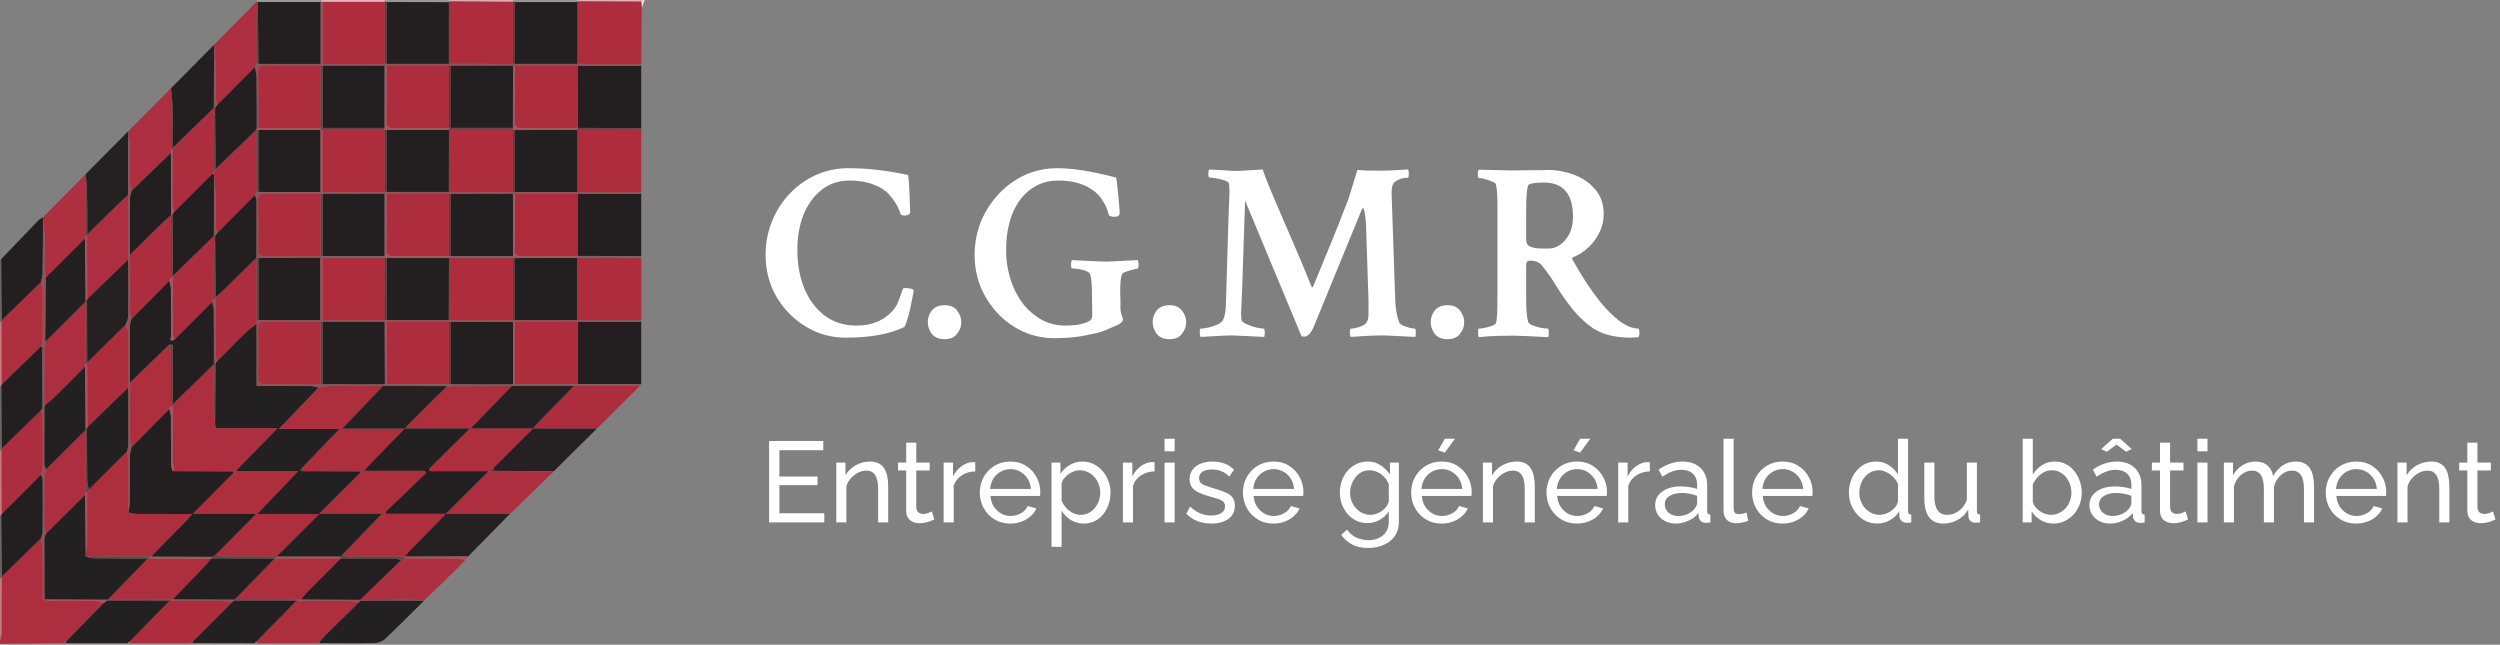 <svg width="349" height="90" viewBox="0 0 349 90" fill="none" xmlns="http://www.w3.org/2000/svg">
<rect x="0" y="0" width="349" height="90" fill="#808080" stroke="none"/>
<g clip-path="url(#clip0_684_935)">
<path d="M8.939 89.77C5.962 89.799 2.976 89.828 0 89.856C0 89.703 0 89.55 0 89.397C0.077 89.005 0.211 88.612 0.211 88.22C0.23 85.712 0.22 83.215 0.22 80.707C0.23 80.621 0.249 80.535 0.258 80.449C2.067 78.688 3.886 76.917 5.694 75.156C5.781 75.539 5.943 75.922 5.953 76.305C5.981 78.755 5.972 81.214 5.981 83.664C6.336 83.741 6.69 83.875 7.053 83.875C9.14 83.894 11.236 83.875 13.322 83.894C13.705 83.894 14.097 84.066 14.48 84.152C12.719 85.952 10.948 87.751 9.188 89.55C9.101 89.617 9.025 89.684 8.939 89.751V89.77Z" fill="#AD2E3E"/>
<path d="M0 71.979V62.81C0.077 62.83 0.144 62.839 0.22 62.839C0.23 65.796 0.249 68.763 0.258 71.721C0.23 71.797 0.201 71.864 0.182 71.941C0.115 71.941 0.057 71.941 0 71.979Z" fill="#CB7780"/>
<path d="M89.77 -0C89.684 0.076 89.608 0.153 89.522 0.229C86.545 0.22 83.578 0.21 80.602 0.191C80.583 0.124 80.573 0.057 80.583 -0.01" fill="#E2B1B7"/>
<path d="M80.583 0C80.583 0.067 80.583 0.134 80.602 0.201L80.573 0.297C77.673 0.297 74.773 0.297 71.874 0.297C71.797 0.278 71.711 0.258 71.634 0.239C71.634 0.163 71.634 0.096 71.634 0.019H80.592L80.583 0Z" fill="#999798"/>
<path d="M71.634 0C71.644 0.067 71.653 0.144 71.634 0.22V0.268C68.658 0.249 65.672 0.23 62.696 0.211C62.676 0.144 62.667 0.077 62.676 0.01H71.634V0Z" fill="#E2B1B7"/>
<path d="M62.676 0C62.676 0.067 62.676 0.134 62.696 0.201L62.667 0.297C59.767 0.297 56.867 0.287 53.968 0.278C53.891 0.258 53.805 0.239 53.728 0.22C53.728 0.144 53.728 0.077 53.728 0H62.686L62.676 0Z" fill="#999798"/>
<path d="M53.719 0C53.728 0.067 53.738 0.144 53.719 0.22V0.268C50.809 0.268 47.909 0.268 45 0.268C44.933 0.239 44.856 0.22 44.789 0.191C44.77 0.134 44.761 0.067 44.761 0H53.719Z" fill="#E2B1B7"/>
<path d="M0 53.872V44.933C0.077 44.952 0.144 44.962 0.22 44.971C0.23 47.871 0.239 50.761 0.249 53.661C0.23 53.728 0.211 53.795 0.191 53.853C0.124 53.853 0.057 53.853 0 53.872Z" fill="#CB7780"/>
<path d="M0 53.872C0.067 53.862 0.124 53.852 0.191 53.852C0.211 56.762 0.239 59.671 0.258 62.59C0.249 62.676 0.23 62.763 0.22 62.849C0.144 62.849 0.077 62.83 0 62.82V53.881V53.872Z" fill="#696566"/>
<path d="M44.77 -0C44.77 0.067 44.77 0.124 44.799 0.191L44.761 0.277C41.851 0.277 38.932 0.277 36.023 0.277C35.956 0.277 35.879 0.249 35.812 0.229C35.812 0.153 35.812 0.076 35.822 -0.01C38.808 -0.01 41.794 -0.01 44.78 -0.01L44.77 -0Z" fill="#999798"/>
<path d="M0.23 80.717C0.23 83.224 0.23 85.722 0.22 88.23C0.22 88.622 0.077 89.014 0.01 89.407C0.01 86.507 0.01 83.598 0.01 80.698C0.086 80.698 0.163 80.717 0.239 80.717H0.23Z" fill="#CB7780"/>
<path d="M0.23 80.717C0.153 80.717 0.077 80.698 0 80.698V71.989C0.057 71.96 0.115 71.941 0.182 71.95C0.211 74.793 0.239 77.626 0.268 80.468C0.258 80.554 0.239 80.64 0.23 80.726V80.717Z" fill="#696566"/>
<path d="M0.22 44.971C0.144 44.971 0.077 44.952 0 44.933C0 42.024 0 39.124 0 36.224C0.057 36.205 0.115 36.186 0.182 36.166C0.211 39.019 0.239 41.87 0.268 44.722C0.249 44.809 0.239 44.895 0.22 44.981V44.971Z" fill="#696566"/>
<path d="M89.522 0.23C89.608 0.153 89.684 0.077 89.77 0C89.847 0 89.924 0 90 0C89.866 0.383 89.722 0.766 89.588 1.149C89.569 0.843 89.541 0.536 89.522 0.23Z" fill="#EFE5E6"/>
<path d="M89.512 44.933C89.512 47.833 89.512 50.733 89.512 53.633C86.555 53.633 83.588 53.623 80.631 53.614C80.631 50.723 80.631 47.843 80.631 44.952C83.597 44.952 86.564 44.943 89.522 44.933H89.512Z" fill="#231F20"/>
<path d="M89.512 18.107C89.512 21.007 89.512 23.907 89.512 26.817C86.526 26.817 83.55 26.817 80.564 26.807C80.564 23.917 80.564 21.026 80.564 18.136C83.55 18.136 86.526 18.127 89.512 18.117V18.107Z" fill="#AE2D3D"/>
<path d="M89.522 0.23C89.541 0.536 89.569 0.842 89.588 1.148C89.56 3.742 89.541 6.336 89.512 8.929C86.526 8.929 83.55 8.929 80.564 8.92C80.564 6.039 80.564 3.168 80.564 0.287L80.592 0.191C83.569 0.201 86.535 0.211 89.512 0.23H89.522Z" fill="#AE2D3D"/>
<path d="M89.512 27.055C89.512 29.955 89.512 32.855 89.512 35.745C86.555 35.745 83.588 35.736 80.631 35.726C80.631 32.836 80.631 29.955 80.621 27.065C83.588 27.065 86.545 27.055 89.512 27.046V27.055Z" fill="#231F20"/>
<path d="M89.522 35.985C89.522 38.885 89.522 41.794 89.522 44.694C86.535 44.694 83.55 44.694 80.573 44.684C80.573 41.794 80.573 38.894 80.573 36.004C83.559 36.004 86.545 35.994 89.531 35.985H89.522Z" fill="#AE2D3D"/>
<path d="M89.512 9.178C89.512 12.078 89.512 14.978 89.512 17.878C86.555 17.878 83.607 17.868 80.65 17.859C80.65 14.968 80.631 12.088 80.621 9.197C83.588 9.197 86.545 9.188 89.512 9.178Z" fill="#231F20"/>
<path d="M89.32 53.881C87.32 55.862 85.32 57.853 83.329 59.834C80.353 59.834 77.367 59.834 74.391 59.834C74.773 59.413 75.137 58.992 75.539 58.58C77.07 57.011 78.611 55.451 80.152 53.881C83.215 53.881 86.267 53.881 89.33 53.881H89.32Z" fill="#AC2D3E"/>
<path d="M74.381 59.834C77.358 59.834 80.344 59.834 83.32 59.834C81.549 61.586 79.788 63.337 78.018 65.088C77.779 65.318 77.549 65.557 77.319 65.787C74.515 65.768 71.711 65.749 68.897 65.729C68.897 65.596 68.888 65.452 68.878 65.318L74.391 59.815H74.381V59.834Z" fill="#252122"/>
<path d="M68.897 65.739C71.701 65.758 74.506 65.778 77.319 65.797C75.271 67.787 73.223 69.778 71.175 71.769C68.189 71.769 65.203 71.769 62.217 71.769C64.217 69.778 66.218 67.787 68.218 65.797C68.285 65.797 68.361 65.797 68.428 65.797C68.582 65.778 68.744 65.758 68.897 65.749V65.739Z" fill="#AD2E3E"/>
<path d="M62.208 71.759C65.194 71.759 68.18 71.759 71.165 71.759C69.223 73.73 67.28 75.712 65.337 77.683C62.38 77.683 59.423 77.692 56.465 77.702C56.762 77.367 57.049 77.013 57.365 76.688C58.982 75.032 60.6 73.386 62.217 71.74H62.198L62.208 71.759Z" fill="#252021"/>
<path d="M9.188 89.579C10.948 87.78 12.719 85.981 14.48 84.172C14.623 84.076 14.758 83.971 14.901 83.875C17.82 83.875 20.749 83.894 23.668 83.904C21.82 85.789 19.983 87.674 18.136 89.56C18.05 89.636 17.954 89.703 17.868 89.78C14.987 89.78 12.107 89.78 9.216 89.78C9.245 89.713 9.235 89.646 9.188 89.588V89.579Z" fill="#232021"/>
<path d="M35.554 89.78C32.664 89.78 29.783 89.77 26.893 89.761C26.931 89.694 26.922 89.627 26.874 89.569C28.692 87.741 30.52 85.923 32.348 84.095C32.434 84.028 32.52 83.961 32.606 83.894C35.525 83.894 38.454 83.894 41.373 83.894C39.526 85.789 37.669 87.684 35.822 89.569C35.736 89.636 35.65 89.703 35.554 89.77V89.78Z" fill="#232021"/>
<path d="M59.164 83.885C57.384 85.646 55.623 87.435 53.795 89.158C53.431 89.502 52.829 89.761 52.331 89.77C49.747 89.818 47.153 89.77 44.569 89.77C44.608 89.713 44.608 89.646 44.569 89.589C44.847 89.282 45.124 88.966 45.421 88.67C46.952 87.148 48.503 85.636 50.034 84.114C50.12 84.038 50.206 83.952 50.292 83.875C50.513 83.875 50.733 83.865 50.953 83.856H58.8C58.925 83.865 59.049 83.885 59.174 83.894L59.164 83.885Z" fill="#232021"/>
<path d="M59.164 83.884C59.04 83.875 58.915 83.856 58.791 83.846C58.054 83.789 57.307 83.664 56.571 83.683C54.695 83.712 52.819 83.789 50.943 83.846C50.723 83.846 50.503 83.856 50.283 83.865C50.283 83.817 50.283 83.77 50.283 83.731C52.197 81.875 54.102 80.028 56.016 78.171C56.159 78.094 56.303 78.018 56.446 77.932C58.887 77.932 61.337 77.932 63.777 77.951C64.169 77.951 64.562 78.094 64.964 78.171C64.418 78.755 63.834 79.3 63.289 79.884C62.849 80.238 62.466 80.678 62.074 81.071C61.078 81.99 60.14 82.956 59.155 83.884H59.164Z" fill="#AE2F3F"/>
<path d="M50.034 84.114C48.493 85.636 46.952 87.148 45.421 88.67C45.124 88.966 44.856 89.282 44.569 89.588C44.483 89.646 44.397 89.713 44.311 89.77C41.488 89.77 38.664 89.77 35.851 89.78C35.851 89.713 35.832 89.646 35.822 89.579C37.669 87.684 39.526 85.789 41.373 83.904H41.468H41.564C43.995 83.894 46.416 83.885 48.847 83.904C49.24 83.904 49.632 84.038 50.034 84.105V84.114Z" fill="#AD2E3D"/>
<path d="M32.348 84.105C30.53 85.933 28.702 87.751 26.883 89.579C26.797 89.646 26.721 89.703 26.634 89.77C23.811 89.77 20.997 89.77 18.174 89.77C18.174 89.694 18.155 89.627 18.136 89.55C19.983 87.665 21.82 85.779 23.668 83.894C23.744 83.894 23.811 83.894 23.888 83.875C26.309 83.875 28.74 83.875 31.161 83.894C31.554 83.894 31.956 84.019 32.348 84.095V84.105Z" fill="#AE2D3D"/>
<path d="M89.32 53.882C86.258 53.882 83.205 53.882 80.142 53.882C77.243 53.882 74.333 53.882 71.433 53.882C68.419 53.891 65.414 53.901 62.399 53.91C59.423 53.901 56.446 53.882 53.47 53.872C50.991 53.872 48.522 53.862 46.043 53.882C45.526 53.882 45 54.025 44.483 54.102C44.1 54.025 43.708 53.891 43.325 53.891C40.866 53.872 38.396 53.882 35.812 53.882V45.192L35.832 44.694C35.918 44.694 35.994 44.684 36.08 44.675C38.971 44.675 41.861 44.684 44.751 44.694C44.837 44.694 44.923 44.694 45.01 44.694C47.919 44.694 50.828 44.694 53.738 44.694C53.824 44.694 53.901 44.675 53.987 44.675C56.877 44.675 59.767 44.675 62.657 44.675C65.653 44.675 68.648 44.684 71.644 44.694L71.893 44.675C74.783 44.675 77.683 44.675 80.573 44.684C83.559 44.684 86.545 44.684 89.522 44.694C89.522 44.77 89.522 44.857 89.522 44.933C86.555 44.933 83.588 44.943 80.631 44.952C77.712 44.952 74.793 44.943 71.874 44.933C71.788 44.933 71.711 44.933 71.625 44.933C68.725 44.933 65.825 44.933 62.925 44.943C62.849 44.943 62.772 44.943 62.686 44.943C59.777 44.943 56.867 44.943 53.958 44.943C53.872 44.943 53.795 44.943 53.709 44.943C50.809 44.943 47.919 44.943 45.019 44.952H44.77C42.215 44.952 39.66 44.952 37.104 44.924C36.358 44.914 36.004 45.067 36.023 45.919C36.071 48.168 36.071 50.417 36.023 52.657C36.004 53.508 36.358 53.661 37.104 53.652C39.66 53.614 42.215 53.633 44.77 53.633C44.856 53.633 44.933 53.633 45.019 53.633C47.929 53.633 50.828 53.642 53.738 53.652C53.814 53.652 53.881 53.652 53.958 53.652C56.867 53.652 59.777 53.652 62.696 53.652C62.772 53.652 62.849 53.652 62.935 53.652C65.844 53.652 68.744 53.661 71.654 53.671C71.73 53.671 71.807 53.671 71.883 53.671C74.802 53.671 77.721 53.652 80.64 53.652C83.597 53.652 86.564 53.661 89.522 53.671C89.454 53.757 89.388 53.834 89.33 53.92L89.32 53.882Z" fill="#8C5459"/>
<path d="M89.512 27.055C86.545 27.055 83.588 27.065 80.621 27.075C77.702 27.075 74.783 27.055 71.864 27.055C71.778 27.055 71.701 27.055 71.615 27.055C68.716 27.055 65.825 27.065 62.925 27.075H62.686C59.777 27.055 56.867 27.055 53.958 27.055C53.872 27.055 53.795 27.055 53.709 27.055C50.809 27.055 47.919 27.055 45.019 27.065C44.933 27.065 44.856 27.065 44.77 27.065C42.215 27.065 39.66 27.084 37.104 27.046C36.358 27.036 36.004 27.199 36.023 28.041C36.071 30.29 36.071 32.539 36.023 34.779C36.004 35.63 36.358 35.784 37.104 35.774C39.66 35.736 42.215 35.755 44.77 35.755C44.847 35.755 44.933 35.755 45.01 35.755L45 35.774C45 35.841 45 35.918 45 35.985V36.013C44.914 36.013 44.828 36.013 44.742 36.013C41.851 36.013 38.971 36.023 36.08 36.032C35.994 36.032 35.899 36.013 35.812 36.004H35.784C35.793 33.324 35.812 30.644 35.803 27.965C35.803 27.725 35.65 27.496 35.573 27.256C35.659 27.113 35.745 26.969 35.822 26.826H36.071C38.961 26.826 41.851 26.826 44.751 26.826C44.837 26.826 44.923 26.826 45.01 26.826C47.919 26.826 50.828 26.826 53.728 26.826C53.814 26.826 53.891 26.816 53.977 26.807C56.867 26.807 59.767 26.807 62.657 26.807C65.653 26.807 68.648 26.816 71.634 26.826C71.721 26.826 71.797 26.816 71.883 26.807C74.773 26.807 77.673 26.807 80.564 26.807C83.55 26.807 86.526 26.807 89.512 26.816C89.512 26.893 89.512 26.979 89.512 27.055Z" fill="#8C5459"/>
<path d="M89.512 9.178C86.545 9.178 83.588 9.188 80.621 9.197C77.702 9.197 74.783 9.178 71.864 9.178C71.778 9.178 71.701 9.178 71.615 9.178C68.716 9.178 65.825 9.188 62.925 9.197C62.849 9.197 62.763 9.197 62.686 9.188C59.777 9.188 56.867 9.188 53.958 9.188C53.872 9.188 53.795 9.188 53.709 9.188C50.809 9.188 47.919 9.188 45.019 9.197C44.933 9.197 44.856 9.197 44.77 9.197C42.186 9.197 39.593 9.216 37.009 9.178C36.272 9.168 36.013 9.398 36.023 10.154C36.061 12.738 36.042 15.322 36.052 17.906C35.985 17.906 35.918 17.906 35.851 17.916C35.841 15.466 35.832 13.006 35.803 10.556C35.803 10.164 35.65 9.781 35.573 9.398C35.659 9.255 35.745 9.111 35.822 8.958C35.899 8.958 35.985 8.948 36.071 8.939C38.961 8.939 41.851 8.939 44.751 8.948C44.837 8.948 44.923 8.948 45.01 8.948C47.919 8.948 50.828 8.948 53.728 8.948C53.814 8.948 53.891 8.939 53.977 8.929C56.867 8.929 59.767 8.929 62.657 8.929C65.653 8.929 68.648 8.939 71.634 8.948C71.721 8.948 71.797 8.939 71.883 8.929C74.773 8.929 77.673 8.929 80.564 8.929C83.55 8.929 86.526 8.929 89.512 8.939C89.512 9.015 89.512 9.101 89.512 9.178Z" fill="#8C5459"/>
<path d="M64.983 78.181C64.591 78.104 64.198 77.961 63.796 77.961C61.356 77.942 58.906 77.951 56.465 77.942C56.465 77.865 56.475 77.788 56.484 77.712C59.442 77.702 62.399 77.693 65.356 77.683C65.232 77.846 65.117 78.008 64.993 78.171L64.983 78.181Z" fill="#AF515D"/>
<path d="M89.522 35.985C86.535 35.985 83.55 35.994 80.564 36.004H80.592C80.592 35.927 80.592 35.851 80.573 35.784L80.64 35.746C83.597 35.746 86.564 35.755 89.522 35.765C89.522 35.841 89.522 35.918 89.522 35.994V35.985Z" fill="#696566"/>
<path d="M80.65 17.858C83.607 17.858 86.555 17.868 89.512 17.878C89.512 17.954 89.512 18.031 89.512 18.117C86.526 18.117 83.55 18.126 80.564 18.136H80.583C80.583 18.05 80.564 17.964 80.554 17.887L80.65 17.868V17.858Z" fill="#654446"/>
<path d="M44.311 89.77C44.397 89.713 44.483 89.646 44.569 89.588C44.617 89.646 44.617 89.713 44.569 89.77C44.483 89.77 44.397 89.77 44.311 89.77Z" fill="#696566"/>
<path d="M35.812 89.579C35.832 89.646 35.841 89.713 35.841 89.78C35.745 89.78 35.64 89.78 35.544 89.78C35.631 89.713 35.717 89.646 35.812 89.579Z" fill="#CB7780"/>
<path d="M26.625 89.771C26.711 89.704 26.788 89.646 26.874 89.579C26.922 89.636 26.922 89.704 26.893 89.771C26.807 89.771 26.721 89.771 26.625 89.771Z" fill="#696566"/>
<path d="M18.126 89.56C18.146 89.627 18.165 89.703 18.165 89.78C18.059 89.78 17.964 89.78 17.858 89.78C17.945 89.703 18.04 89.636 18.126 89.56Z" fill="#CB7780"/>
<path d="M9.188 89.579C9.236 89.636 9.245 89.703 9.216 89.77C9.121 89.77 9.034 89.77 8.939 89.77C9.025 89.703 9.101 89.636 9.188 89.569V89.579Z" fill="#696566"/>
<path d="M35.832 8.929C35.745 9.073 35.659 9.216 35.583 9.369C33.831 11.13 32.07 12.901 30.319 14.662C30.242 14.307 30.099 13.963 30.089 13.609C30.061 12.059 30.099 10.518 30.07 8.967C30.051 8.192 29.946 7.417 29.888 6.642C29.888 6.517 29.869 6.393 29.869 6.268C31.85 4.259 33.841 2.239 35.822 0.229C35.889 0.249 35.965 0.268 36.032 0.277C36.032 0.402 36.013 0.536 36.013 0.66C35.956 0.986 35.841 1.311 35.841 1.646C35.832 4.077 35.841 6.508 35.841 8.929H35.832Z" fill="#AE2F3F"/>
<path d="M5.982 30.348C7.972 28.338 9.953 26.338 11.944 24.328C11.982 24.366 12.001 24.424 11.992 24.481C11.973 27.324 11.963 30.166 11.953 33.008C11.934 33.104 11.915 33.2 11.906 33.296C10.078 35.114 8.259 36.923 6.431 38.741C6.355 38.387 6.221 38.033 6.221 37.679C6.202 36.023 6.221 34.367 6.202 32.702C6.192 32.042 6.077 31.381 6.02 30.721C6.02 30.597 6.01 30.472 6.001 30.348H5.982Z" fill="#AE2F3F"/>
<path d="M11.982 24.481C11.992 24.424 11.982 24.376 11.934 24.328C13.925 22.328 15.915 20.318 17.906 18.318C17.906 18.394 17.916 18.481 17.925 18.557C17.906 21.457 17.887 24.347 17.878 27.247C17.571 27.525 17.246 27.783 16.949 28.07C15.351 29.63 13.772 31.19 12.183 32.75C12.183 30.96 12.183 29.18 12.154 27.391C12.135 26.414 12.04 25.438 11.982 24.472V24.481Z" fill="#252021"/>
<path d="M17.935 18.557C17.935 18.48 17.925 18.394 17.916 18.318C19.897 16.317 21.878 14.327 23.859 12.327C23.878 12.403 23.897 12.489 23.916 12.566C23.907 15.332 23.888 18.107 23.878 20.873C23.878 21.026 23.869 21.17 23.859 21.323C22.041 23.084 20.213 24.835 18.394 26.596C18.308 26.252 18.155 25.898 18.145 25.553C18.117 23.773 18.145 21.993 18.126 20.213C18.126 19.658 18.002 19.112 17.935 18.567V18.557Z" fill="#AD2E3E"/>
<path d="M23.916 12.566C23.897 12.489 23.878 12.403 23.859 12.327C25.859 10.307 27.859 8.298 29.86 6.278C29.86 6.403 29.879 6.527 29.879 6.652C29.879 9.398 29.869 12.145 29.86 14.892C29.84 14.968 29.831 15.045 29.812 15.121C27.917 16.968 26.022 18.816 24.117 20.663C24.117 18.816 24.117 16.968 24.089 15.121C24.07 14.27 23.974 13.418 23.907 12.566H23.916Z" fill="#231F20"/>
<path d="M5.981 30.348C5.981 30.472 5.991 30.596 6.001 30.721C5.991 33.19 5.991 35.659 5.953 38.119C5.953 38.55 5.79 38.99 5.704 39.42C3.886 41.191 2.077 42.952 0.258 44.722C0.23 41.87 0.201 39.018 0.172 36.166C1.895 34.367 3.608 32.578 5.331 30.788C5.503 30.606 5.761 30.501 5.972 30.357L5.981 30.348Z" fill="#231F20"/>
<path d="M0.268 80.458C0.239 77.616 0.211 74.783 0.182 71.941C0.211 71.864 0.239 71.797 0.258 71.721C2.077 69.893 3.905 68.065 5.733 66.237C5.809 66.438 5.953 66.629 5.962 66.83C5.981 69.328 5.981 71.826 5.962 74.324C5.962 74.601 5.8 74.879 5.704 75.166C3.895 76.927 2.077 78.698 0.268 80.458Z" fill="#231F20"/>
<path d="M5.704 75.166C5.79 74.889 5.962 74.611 5.962 74.324C5.982 71.826 5.982 69.328 5.962 66.83C5.962 66.629 5.819 66.438 5.733 66.237C5.809 65.95 5.953 65.663 5.962 65.376C5.982 62.916 5.982 60.456 5.962 57.997C5.962 57.767 5.79 57.528 5.704 57.298C5.781 57.164 5.924 57.04 5.924 56.906C5.924 54.102 5.924 51.307 5.895 48.503C5.895 48.455 5.79 48.407 5.733 48.359C5.809 48.072 5.962 47.785 5.962 47.498C5.982 45.038 5.982 42.579 5.962 40.119C5.962 39.88 5.8 39.65 5.714 39.421C5.8 38.99 5.962 38.55 5.962 38.119C6.001 35.65 5.991 33.181 6.01 30.721C6.077 31.381 6.183 32.042 6.192 32.702C6.221 34.358 6.192 36.014 6.211 37.679C6.211 38.033 6.345 38.387 6.422 38.741C6.393 41.689 6.355 44.636 6.336 47.584C6.336 47.603 6.393 47.623 6.431 47.642C6.355 48.053 6.221 48.455 6.211 48.867C6.192 51.46 6.211 54.054 6.211 56.657C6.211 59.385 6.192 62.102 6.202 64.83C6.202 65.06 6.345 65.29 6.422 65.529C6.345 65.931 6.211 66.333 6.211 66.744C6.192 69.012 6.192 71.281 6.211 73.549C6.211 73.865 6.345 74.18 6.412 74.506C6.336 74.793 6.202 75.09 6.202 75.377C6.202 78.142 6.221 80.918 6.23 83.684C6.154 83.684 6.068 83.693 5.991 83.703C5.991 81.253 5.991 78.793 5.962 76.343C5.962 75.96 5.8 75.578 5.704 75.195V75.166Z" fill="#8C5459"/>
<path d="M5.982 83.684C6.058 83.684 6.144 83.674 6.221 83.665C9.111 83.684 12.001 83.693 14.901 83.703C14.901 83.76 14.901 83.818 14.901 83.875C14.758 83.971 14.624 84.076 14.48 84.172C14.097 84.076 13.714 83.913 13.322 83.913C11.236 83.885 9.14 83.913 7.053 83.894C6.699 83.894 6.345 83.76 5.982 83.684Z" fill="#AF515D"/>
<path d="M5.694 57.298C5.781 57.528 5.953 57.757 5.953 57.996C5.972 60.456 5.972 62.916 5.953 65.375C5.953 65.662 5.809 65.95 5.723 66.237C3.895 68.064 2.077 69.892 0.249 71.72C0.239 68.763 0.22 65.796 0.211 62.839C0.22 62.753 0.239 62.667 0.249 62.581C2.058 60.82 3.876 59.059 5.685 57.298H5.694Z" fill="#AC2D3E"/>
<path d="M80.564 8.92C77.673 8.92 74.773 8.92 71.883 8.92C71.883 6.039 71.883 3.158 71.883 0.287C74.783 0.287 77.683 0.287 80.583 0.287C80.583 3.168 80.583 6.039 80.583 8.92H80.564Z" fill="#231F20"/>
<path d="M71.874 0.277C71.874 3.158 71.874 6.039 71.874 8.91C71.787 8.91 71.711 8.92 71.625 8.929C71.625 6.039 71.625 3.149 71.625 0.258V0.21C71.701 0.23 71.787 0.249 71.864 0.268L71.874 0.277Z" fill="#54393B"/>
<path d="M71.634 0.258C71.634 3.149 71.634 6.039 71.634 8.929C68.639 8.929 65.643 8.92 62.657 8.91C62.657 6.039 62.657 3.158 62.667 0.287L62.696 0.191C65.672 0.211 68.658 0.23 71.634 0.249V0.258Z" fill="#AE2D3D"/>
<path d="M62.667 0.297C62.667 3.168 62.667 6.048 62.657 8.92C59.767 8.92 56.867 8.92 53.977 8.92C53.977 6.039 53.977 3.158 53.977 0.287C56.877 0.287 59.777 0.297 62.676 0.306L62.667 0.297Z" fill="#231F20"/>
<path d="M53.968 0.277C53.968 3.158 53.968 6.039 53.968 8.91C53.881 8.91 53.805 8.92 53.719 8.929C53.719 6.039 53.719 3.149 53.719 0.258V0.21C53.795 0.23 53.881 0.249 53.958 0.268L53.968 0.277Z" fill="#54393B"/>
<path d="M53.728 0.258C53.728 3.149 53.728 6.039 53.728 8.929C50.819 8.929 47.909 8.929 45.01 8.929C45.01 6.039 45.01 3.149 45.01 0.268C47.919 0.268 50.819 0.268 53.728 0.268V0.258Z" fill="#AE2D3D"/>
<path d="M45.01 0.268C45.01 3.158 45.01 6.048 45.01 8.929C44.923 8.929 44.837 8.929 44.751 8.929C44.751 6.048 44.751 3.158 44.751 0.278L44.789 0.191C44.856 0.22 44.933 0.239 45 0.268H45.01Z" fill="#BA4755"/>
<path d="M5.704 39.42C5.79 39.65 5.953 39.889 5.953 40.119C5.972 42.579 5.972 45.038 5.953 47.498C5.953 47.785 5.809 48.072 5.723 48.359C3.895 50.12 2.067 51.891 0.249 53.652C0.239 50.752 0.23 47.862 0.22 44.962C0.239 44.876 0.249 44.789 0.268 44.703C2.086 42.942 3.895 41.172 5.713 39.401L5.704 39.42Z" fill="#AD2E3D"/>
<path d="M0.249 53.661C2.077 51.9 3.905 50.13 5.723 48.369C5.781 48.416 5.886 48.464 5.886 48.512C5.905 51.316 5.915 54.111 5.915 56.915C5.915 57.049 5.771 57.173 5.694 57.307C3.886 59.068 2.067 60.829 0.258 62.59C0.239 59.681 0.211 56.772 0.191 53.852C0.211 53.785 0.23 53.718 0.249 53.661Z" fill="#231F20"/>
<path d="M44.751 0.277C44.751 3.158 44.751 6.048 44.751 8.929C41.861 8.929 38.971 8.929 36.071 8.919C36.042 6.173 36.023 3.416 35.994 0.67C35.994 0.545 36.013 0.411 36.013 0.287C38.923 0.287 41.842 0.287 44.751 0.287V0.277Z" fill="#231F20"/>
<path d="M80.631 53.614C77.712 53.614 74.793 53.633 71.874 53.633C71.874 50.733 71.874 47.833 71.874 44.933C74.793 44.933 77.712 44.943 80.631 44.952C80.631 47.843 80.631 50.723 80.631 53.614Z" fill="#AE2D3D"/>
<path d="M80.564 26.807C77.673 26.807 74.773 26.807 71.883 26.807C71.883 23.926 71.883 21.036 71.883 18.155C74.783 18.155 77.683 18.155 80.592 18.145H80.573C80.573 21.036 80.573 23.926 80.573 26.816L80.564 26.807Z" fill="#231F20"/>
<path d="M71.864 27.055C74.783 27.055 77.702 27.075 80.621 27.075C80.621 29.965 80.621 32.846 80.631 35.736L80.564 35.774C77.999 35.774 75.444 35.736 72.879 35.774C72.065 35.784 71.826 35.516 71.845 34.721C71.893 32.166 71.864 29.601 71.864 27.046V27.055Z" fill="#AE2D3D"/>
<path d="M80.564 44.684C77.673 44.684 74.773 44.684 71.883 44.675C71.883 41.794 71.883 38.904 71.883 36.023C74.783 36.023 77.692 36.014 80.592 36.004H80.564C80.564 38.894 80.564 41.794 80.564 44.684Z" fill="#231F20"/>
<path d="M71.864 9.168C74.783 9.168 77.702 9.187 80.621 9.187C80.621 12.078 80.64 14.968 80.65 17.849L80.554 17.868C77.989 17.868 75.434 17.839 72.869 17.887C72.055 17.906 71.826 17.619 71.835 16.834C71.874 14.279 71.855 11.724 71.855 9.159L71.864 9.168Z" fill="#AE2D3D"/>
<path d="M71.424 53.881C74.324 53.881 77.233 53.881 80.133 53.881C78.592 55.451 77.051 57.011 75.52 58.58C75.128 58.982 74.754 59.413 74.371 59.834H74.381C71.587 59.834 68.792 59.834 65.662 59.834C67.749 57.681 69.577 55.786 71.414 53.891L71.424 53.881Z" fill="#252021"/>
<path d="M71.424 53.881C69.586 55.776 67.749 57.671 65.672 59.825C68.802 59.825 71.596 59.825 74.391 59.825C72.553 61.662 70.716 63.49 68.878 65.328C68.725 65.481 68.572 65.634 68.419 65.787C68.352 65.787 68.275 65.787 68.208 65.787C65.481 65.787 62.753 65.787 60.026 65.787C59.978 65.682 59.93 65.576 59.882 65.481C61.71 63.662 63.538 61.844 65.567 59.834C62.313 59.834 59.384 59.834 56.465 59.834V59.844C56.743 59.538 57.011 59.222 57.307 58.934C58.992 57.26 60.686 55.594 62.37 53.92C65.385 53.91 68.39 53.901 71.405 53.891L71.424 53.881Z" fill="#AD2E3D"/>
<path d="M68.428 65.787C68.582 65.634 68.735 65.481 68.888 65.328C68.888 65.462 68.897 65.605 68.907 65.739C68.754 65.758 68.591 65.768 68.438 65.787H68.428Z" fill="#54393B"/>
<path d="M56.475 59.825H65.576C63.547 61.844 61.719 63.662 59.892 65.471C59.939 65.576 59.987 65.682 60.035 65.777C62.763 65.777 65.49 65.777 68.218 65.777C66.218 67.768 64.217 69.759 62.217 71.749L62.236 71.74C59.47 71.74 56.705 71.74 53.939 71.74C53.881 71.653 53.824 71.567 53.776 71.481C55.671 69.663 57.566 67.844 59.461 66.026C59.403 65.93 59.356 65.835 59.298 65.729C56.532 65.729 53.767 65.729 51.001 65.729C51.001 65.662 50.981 65.596 50.962 65.538C51.269 65.203 51.565 64.859 51.881 64.533C53.412 62.964 54.953 61.394 56.484 59.815L56.475 59.825Z" fill="#232021"/>
<path d="M50.991 65.739H59.289C59.346 65.835 59.394 65.931 59.451 66.036C57.556 67.854 55.661 69.673 53.767 71.491C53.824 71.577 53.881 71.663 53.929 71.749C56.695 71.749 59.461 71.749 62.227 71.749C60.609 73.396 58.992 75.042 57.374 76.697C57.059 77.023 56.772 77.367 56.475 77.712C53.958 77.712 51.45 77.712 48.934 77.702C48.541 77.702 48.149 77.559 47.756 77.482C49.584 75.587 51.422 73.692 53.288 71.759H44.531C46.445 69.845 48.359 67.94 50.273 66.026C50.35 65.95 50.436 65.864 50.513 65.787L50.493 65.797C50.656 65.778 50.819 65.758 50.981 65.739H50.991Z" fill="#AD2E3D"/>
<path d="M14.901 83.875C14.901 83.817 14.901 83.76 14.901 83.703C14.968 83.664 15.035 83.655 15.102 83.655C18.031 83.664 20.95 83.674 23.878 83.693C23.878 83.76 23.878 83.827 23.878 83.894C23.802 83.904 23.735 83.913 23.658 83.913C20.739 83.913 17.811 83.894 14.892 83.885L14.901 83.875Z" fill="#654446"/>
<path d="M41.574 83.885H41.478C41.478 83.885 41.373 83.894 41.382 83.894C38.463 83.894 35.535 83.894 32.616 83.894C32.616 83.818 32.616 83.751 32.606 83.674C32.673 83.655 32.75 83.645 32.817 83.636C35.736 83.645 38.655 83.665 41.564 83.674C41.564 83.741 41.564 83.808 41.574 83.865V83.885Z" fill="#654446"/>
<path d="M32.597 83.693C32.597 83.76 32.597 83.837 32.606 83.904C32.52 83.971 32.434 84.038 32.348 84.105C31.956 84.038 31.554 83.913 31.161 83.904C28.74 83.885 26.309 83.885 23.888 83.885C23.888 83.817 23.888 83.751 23.888 83.683C23.974 83.674 24.06 83.664 24.146 83.655C26.96 83.664 29.783 83.674 32.597 83.693Z" fill="#8C5459"/>
<path d="M41.574 83.885C41.574 83.818 41.564 83.751 41.564 83.693C41.717 83.693 41.861 83.674 42.014 83.665C44.78 83.684 47.536 83.703 50.302 83.722C50.302 83.77 50.302 83.818 50.302 83.856C50.216 83.933 50.13 84.019 50.044 84.095C49.651 84.028 49.259 83.894 48.857 83.894C46.426 83.875 44.005 83.875 41.574 83.875V83.885Z" fill="#8C5459"/>
<path d="M50.943 83.846C52.819 83.789 54.695 83.703 56.571 83.684C57.307 83.674 58.054 83.789 58.791 83.846C56.178 83.846 53.556 83.846 50.943 83.846Z" fill="#654446"/>
<path d="M50.292 83.731C47.527 83.712 44.77 83.693 42.005 83.674C42.272 83.358 42.521 83.023 42.808 82.727C44.388 81.128 45.967 79.54 47.546 77.951C50.015 77.951 52.484 77.942 54.953 77.951C55.307 77.951 55.661 78.095 56.016 78.171C54.101 80.028 52.197 81.875 50.283 83.731H50.292Z" fill="#231F20"/>
<path d="M56.025 78.171C55.671 78.094 55.317 77.951 54.963 77.951C52.494 77.932 50.025 77.951 47.555 77.951L47.469 77.932C47.508 77.865 47.527 77.788 47.536 77.712C47.613 77.635 47.689 77.558 47.766 77.482C48.158 77.558 48.551 77.702 48.943 77.702C51.46 77.721 53.968 77.712 56.484 77.712C56.484 77.788 56.475 77.865 56.465 77.941C56.322 78.018 56.178 78.094 56.035 78.181L56.025 78.171Z" fill="#654446"/>
<path d="M50.273 66.026C48.359 67.94 46.445 69.845 44.531 71.759H44.541H35.87C37.88 69.663 39.66 67.797 41.622 65.749C38.569 65.749 35.822 65.749 33.075 65.749C33.075 65.691 33.056 65.634 33.056 65.567C34.865 63.72 36.683 61.863 38.703 59.806H30.108C30.099 59.739 30.089 59.672 30.07 59.614C30.07 59.538 30.061 59.471 30.051 59.394C30.032 59.327 30.022 59.251 30.022 59.184C30.041 56.351 30.07 53.518 30.089 50.695C30.156 50.608 30.233 50.522 30.3 50.436C31.563 49.144 32.807 47.843 34.099 46.579C34.616 46.072 35.238 45.661 35.803 45.201V53.891C38.387 53.891 40.846 53.882 43.316 53.901C43.698 53.901 44.091 54.035 44.474 54.111C42.655 56.016 40.837 57.911 38.942 59.892H47.402C45.641 61.739 43.919 63.529 42.196 65.328L41.909 65.644C42.024 65.682 42.139 65.73 42.253 65.768C44.933 65.768 47.603 65.787 50.283 65.797C50.283 65.883 50.273 65.959 50.264 66.046L50.273 66.026Z" fill="#232021"/>
<path d="M42.205 65.318C43.928 63.519 45.641 61.729 47.412 59.882H38.952C40.846 57.901 42.665 56.006 44.483 54.101C45 54.025 45.526 53.891 46.043 53.881C48.522 53.862 50.991 53.871 53.47 53.871C51.661 55.776 49.843 57.681 47.794 59.834H56.484V59.824C54.953 61.394 53.412 62.963 51.881 64.543C51.565 64.868 51.269 65.212 50.962 65.547C50.809 65.633 50.656 65.72 50.513 65.796L50.532 65.787C50.455 65.777 50.388 65.777 50.312 65.787C47.632 65.787 44.962 65.767 42.282 65.767C42.263 65.624 42.244 65.471 42.225 65.327L42.205 65.318Z" fill="#AD2E3D"/>
<path d="M71.634 44.694C68.639 44.694 65.643 44.684 62.648 44.675C62.648 41.784 62.667 38.904 62.676 36.013V35.975C65.662 35.975 68.648 35.975 71.644 35.975H71.634C71.634 38.885 71.634 41.784 71.644 44.684L71.634 44.694Z" fill="#AE2D3D"/>
<path d="M53.728 44.694C50.819 44.694 47.909 44.694 45 44.694C45 41.804 45 38.904 45 36.014V35.985C47.909 35.985 50.819 35.985 53.728 35.985H53.719C53.719 38.894 53.719 41.794 53.728 44.694Z" fill="#AE2D3D"/>
<path d="M36.08 36.023C38.971 36.023 41.851 36.014 44.742 36.004C44.742 38.904 44.742 41.794 44.742 44.694C41.851 44.694 38.961 44.684 36.071 44.675C36.071 41.784 36.071 38.904 36.071 36.014L36.08 36.023Z" fill="#231F20"/>
<path d="M44.77 53.632C42.215 53.632 39.66 53.623 37.104 53.651C36.358 53.661 36.004 53.508 36.023 52.656C36.071 50.407 36.071 48.158 36.023 45.919C36.004 45.067 36.358 44.914 37.104 44.923C39.66 44.962 42.215 44.942 44.77 44.942C44.77 47.842 44.77 50.733 44.77 53.632Z" fill="#AE2D3D"/>
<path d="M53.738 53.642C50.828 53.642 47.928 53.633 45.019 53.623C45.019 50.733 45.019 47.833 45.019 44.943C47.919 44.943 50.809 44.943 53.709 44.933C53.709 47.833 53.728 50.742 53.738 53.642Z" fill="#231F20"/>
<path d="M62.925 44.952C65.825 44.952 68.725 44.952 71.625 44.942C71.625 47.842 71.634 50.742 71.644 53.651C68.735 53.651 65.835 53.642 62.925 53.632C62.925 50.742 62.925 47.852 62.925 44.962V44.952Z" fill="#231F20"/>
<path d="M53.958 44.933C56.867 44.933 59.777 44.933 62.686 44.933C62.686 47.833 62.686 50.723 62.686 53.623C59.777 53.623 56.867 53.623 53.948 53.623C53.948 50.723 53.948 47.823 53.948 44.923L53.958 44.933Z" fill="#AE2D3D"/>
<path d="M62.676 36.013C62.676 38.903 62.657 41.784 62.648 44.674C59.758 44.674 56.867 44.674 53.977 44.674C53.977 41.794 53.977 38.903 53.977 36.023C56.877 36.023 59.786 36.023 62.686 36.023L62.676 36.013Z" fill="#231F20"/>
<path d="M56.484 59.834H47.795C49.843 57.681 51.651 55.776 53.47 53.872C56.446 53.881 59.423 53.9 62.399 53.91C60.705 55.585 59.021 57.25 57.336 58.925C57.04 59.212 56.772 59.537 56.494 59.834H56.484Z" fill="#252021"/>
<path d="M35.812 45.182C35.238 45.641 34.626 46.043 34.109 46.56C32.817 47.823 31.573 49.135 30.309 50.417C30.233 50.025 30.089 49.632 30.089 49.24C30.07 46.723 30.08 44.215 30.08 41.698C30.089 41.622 30.099 41.555 30.108 41.478C30.415 41.201 30.73 40.942 31.027 40.655C32.616 39.105 34.205 37.545 35.793 35.985H35.822C35.822 38.885 35.832 41.785 35.841 44.684L35.822 45.182H35.812Z" fill="#AC2D3E"/>
<path d="M53.958 44.933C53.958 47.833 53.958 50.733 53.958 53.632C53.881 53.632 53.814 53.632 53.738 53.632C53.738 50.733 53.719 47.823 53.709 44.923C53.795 44.923 53.872 44.923 53.958 44.923V44.933Z" fill="#BA4755"/>
<path d="M71.634 53.642C71.634 50.742 71.625 47.843 71.615 44.933C71.701 44.933 71.778 44.933 71.864 44.933C71.864 47.833 71.864 50.733 71.864 53.633C71.788 53.633 71.711 53.633 71.634 53.633V53.642Z" fill="#BA4755"/>
<path d="M71.634 44.694C71.634 41.794 71.634 38.894 71.625 35.994C71.711 35.994 71.797 36.013 71.874 36.023C71.874 38.904 71.874 41.794 71.874 44.675C71.787 44.675 71.711 44.694 71.625 44.694H71.634Z" fill="#54393B"/>
<path d="M53.967 36.014C53.967 38.894 53.967 41.785 53.967 44.665C53.881 44.665 53.805 44.684 53.719 44.684C53.719 41.785 53.719 38.885 53.709 35.985C53.795 35.985 53.881 36.004 53.958 36.014H53.967Z" fill="#54393B"/>
<path d="M44.742 44.694C44.742 41.794 44.742 38.904 44.742 36.004C44.828 36.004 44.914 36.004 45 36.004C45 38.894 45 41.794 45 44.684C44.914 44.684 44.828 44.684 44.742 44.684V44.694Z" fill="#BA4755"/>
<path d="M35.832 44.694C35.832 41.794 35.822 38.894 35.812 35.994C35.899 35.994 35.994 36.013 36.08 36.023C36.08 38.913 36.08 41.794 36.08 44.684C35.994 44.684 35.918 44.694 35.832 44.703V44.694Z" fill="#654446"/>
<path d="M45.019 44.943C45.019 47.833 45.019 50.733 45.019 53.623C44.933 53.623 44.856 53.623 44.77 53.623C44.77 50.723 44.77 47.833 44.77 44.933C44.856 44.933 44.933 44.933 45.019 44.933V44.943Z" fill="#654446"/>
<path d="M62.686 53.632C62.686 50.733 62.686 47.842 62.686 44.942C62.763 44.942 62.839 44.942 62.925 44.942C62.925 47.833 62.925 50.723 62.925 53.613C62.849 53.613 62.772 53.613 62.686 53.613V53.632Z" fill="#54393B"/>
<path d="M71.634 26.816C68.639 26.816 65.643 26.807 62.657 26.797C62.657 23.907 62.676 21.026 62.676 18.136V18.117C65.662 18.117 68.648 18.117 71.644 18.117H71.634C71.634 21.017 71.634 23.916 71.644 26.816H71.634Z" fill="#AE2D3D"/>
<path d="M53.958 27.055C56.867 27.055 59.777 27.055 62.686 27.055C62.686 29.955 62.676 32.855 62.667 35.745C60.083 35.745 57.499 35.726 54.915 35.764C54.168 35.774 53.929 35.535 53.939 34.788C53.977 32.204 53.958 29.63 53.958 27.046V27.055Z" fill="#AE2D3D"/>
<path d="M45.019 27.065C47.919 27.065 50.809 27.065 53.709 27.056C53.709 29.956 53.709 32.855 53.709 35.755C50.809 35.755 47.909 35.755 45.01 35.755L45.019 35.736C45.019 32.846 45.019 29.946 45.029 27.056L45.019 27.065Z" fill="#231F20"/>
<path d="M62.676 18.136C62.676 21.026 62.657 23.907 62.657 26.797C59.767 26.797 56.867 26.797 53.977 26.797C53.977 23.916 53.977 21.026 53.977 18.145C56.877 18.145 59.786 18.145 62.686 18.145L62.676 18.136Z" fill="#231F20"/>
<path d="M44.77 35.755C42.215 35.755 39.66 35.745 37.104 35.774C36.358 35.784 36.004 35.63 36.023 34.779C36.071 32.53 36.071 30.281 36.023 28.041C36.004 27.189 36.348 27.027 37.104 27.046C39.66 27.084 42.215 27.065 44.77 27.065C44.77 29.965 44.77 32.865 44.77 35.755Z" fill="#AE2D3D"/>
<path d="M62.925 27.075C65.825 27.075 68.715 27.065 71.615 27.056C71.615 29.956 71.615 32.855 71.615 35.755C68.715 35.755 65.825 35.755 62.925 35.746C62.925 32.855 62.925 29.965 62.925 27.075Z" fill="#231F20"/>
<path d="M44.751 26.807C41.861 26.807 38.971 26.807 36.071 26.797C36.071 23.907 36.071 21.017 36.071 18.127C38.971 18.127 41.87 18.127 44.77 18.127H44.751C44.751 21.017 44.751 23.917 44.751 26.807Z" fill="#231F20"/>
<path d="M53.728 26.816C50.819 26.816 47.909 26.816 45.01 26.816C45.01 23.917 45.01 21.026 45.01 18.127C47.919 18.127 50.819 18.127 53.728 18.127C53.728 21.026 53.728 23.926 53.728 26.826V26.816Z" fill="#AE2D3D"/>
<path d="M35.831 26.816C35.745 26.96 35.659 27.103 35.583 27.247C33.831 29.017 32.07 30.788 30.319 32.549C30.242 32.195 30.099 31.85 30.089 31.496C30.061 29.946 30.099 28.405 30.07 26.855C30.051 26.079 29.946 25.304 29.888 24.529C29.879 24.462 29.869 24.385 29.86 24.318C29.86 24.232 29.86 24.146 29.86 24.07C29.936 23.983 30.013 23.907 30.089 23.821C30.089 23.754 30.108 23.677 30.108 23.61C32.013 21.773 33.908 19.935 35.812 18.098C35.822 21.007 35.831 23.907 35.851 26.816H35.831Z" fill="#AC2D3E"/>
<path d="M30.309 32.549C32.061 30.779 33.822 29.008 35.573 27.247C35.65 27.486 35.803 27.716 35.803 27.955C35.803 30.635 35.793 33.315 35.784 35.994C34.195 37.554 32.606 39.114 31.018 40.665C30.721 40.952 30.405 41.22 30.099 41.488C30.08 38.808 30.051 36.128 30.032 33.449C30.032 33.315 30.032 33.181 30.032 33.056L30.099 32.807C30.166 32.721 30.242 32.635 30.309 32.549Z" fill="#231F20"/>
<path d="M71.606 35.755C71.606 32.855 71.606 29.956 71.606 27.056C71.692 27.056 71.768 27.056 71.855 27.056C71.855 29.611 71.874 32.176 71.835 34.731C71.826 35.526 72.065 35.793 72.869 35.784C75.434 35.746 77.989 35.784 80.554 35.784C80.564 35.86 80.573 35.937 80.573 36.004C77.673 36.004 74.764 36.014 71.864 36.023C71.778 36.023 71.692 36.004 71.615 35.994H71.625C71.625 35.918 71.606 35.841 71.596 35.765L71.606 35.755Z" fill="#AF515D"/>
<path d="M53.7 35.755C53.7 32.855 53.7 29.956 53.7 27.056C53.786 27.056 53.862 27.056 53.948 27.056C53.948 29.64 53.968 32.214 53.929 34.798C53.92 35.545 54.159 35.784 54.905 35.774C57.489 35.736 60.073 35.755 62.657 35.755H62.686C62.676 35.832 62.667 35.899 62.657 35.975V36.014C59.758 36.014 56.848 36.014 53.948 36.014C53.862 36.014 53.776 35.994 53.7 35.985H53.709C53.709 35.908 53.69 35.832 53.68 35.755H53.7Z" fill="#AF515D"/>
<path d="M35.832 26.816C35.822 23.907 35.812 21.007 35.793 18.098V18.107C35.879 18.107 35.975 18.126 36.061 18.136C36.061 21.026 36.061 23.916 36.061 26.807C35.985 26.807 35.898 26.807 35.812 26.816H35.832Z" fill="#654446"/>
<path d="M45.01 18.117C45.01 21.017 45.01 23.907 45.01 26.807C44.923 26.807 44.837 26.807 44.751 26.807C44.751 23.907 44.751 21.017 44.751 18.117C44.837 18.117 44.923 18.117 45.019 18.117H45.01Z" fill="#BA4755"/>
<path d="M53.728 26.816C53.728 23.916 53.728 21.017 53.728 18.117C53.814 18.117 53.891 18.136 53.977 18.136C53.977 21.017 53.977 23.907 53.977 26.788C53.891 26.788 53.814 26.797 53.728 26.807V26.816Z" fill="#54393B"/>
<path d="M53.7 35.755C53.7 35.831 53.719 35.908 53.728 35.985C50.819 35.985 47.909 35.985 45 35.985C45 35.918 45 35.841 45 35.774C47.9 35.774 50.8 35.774 53.7 35.774V35.755Z" fill="#696566"/>
<path d="M62.925 27.075C62.925 29.965 62.925 32.855 62.925 35.745C62.849 35.755 62.772 35.765 62.705 35.765H62.676C62.676 32.865 62.686 29.965 62.696 27.075C62.772 27.075 62.858 27.075 62.935 27.084L62.925 27.075Z" fill="#54393B"/>
<path d="M71.634 26.816C71.634 23.916 71.634 21.017 71.625 18.117C71.711 18.126 71.797 18.136 71.874 18.145C71.874 21.026 71.874 23.916 71.874 26.797C71.787 26.797 71.711 26.807 71.625 26.816H71.634Z" fill="#54393B"/>
<path d="M44.77 35.755C44.77 32.855 44.77 29.955 44.77 27.065C44.856 27.065 44.933 27.065 45.019 27.065C45.019 29.955 45.019 32.855 45.01 35.745C44.933 35.745 44.847 35.745 44.77 35.745V35.755Z" fill="#654446"/>
<path d="M53.958 9.168C56.867 9.168 59.777 9.168 62.686 9.168C62.686 12.068 62.676 14.968 62.667 17.868C60.083 17.868 57.499 17.849 54.915 17.887C54.168 17.897 53.929 17.657 53.939 16.911C53.977 14.327 53.958 11.752 53.958 9.168Z" fill="#AE2D3D"/>
<path d="M62.925 9.188C65.825 9.188 68.715 9.178 71.615 9.168C71.615 12.059 71.615 14.959 71.606 17.849C68.715 17.849 65.825 17.849 62.935 17.849C62.935 14.959 62.935 12.068 62.925 9.178V9.188Z" fill="#231F20"/>
<path d="M36.052 17.877C36.052 15.293 36.071 12.709 36.023 10.125C36.013 9.379 36.262 9.14 37.009 9.149C39.593 9.187 42.186 9.168 44.77 9.168C44.77 12.068 44.77 14.958 44.77 17.858C41.87 17.858 38.961 17.858 36.061 17.858L36.052 17.877Z" fill="#AE2D3D"/>
<path d="M45.019 9.188C47.919 9.188 50.809 9.188 53.709 9.178C53.709 12.069 53.709 14.968 53.7 17.859H45.029V9.188H45.019Z" fill="#231F20"/>
<path d="M35.793 18.098C33.889 19.935 31.994 21.773 30.089 23.61C30.07 20.93 30.051 18.251 30.022 15.571C30.022 15.437 30.022 15.303 30.022 15.179C30.041 15.092 30.07 15.016 30.089 14.93C30.156 14.844 30.233 14.758 30.3 14.671C32.051 12.91 33.812 11.14 35.564 9.379C35.64 9.762 35.784 10.154 35.793 10.537C35.832 12.987 35.832 15.447 35.841 17.897C35.822 17.964 35.803 18.04 35.784 18.117L35.793 18.098Z" fill="#231F20"/>
<path d="M45.019 9.188V17.858C47.986 17.858 50.838 17.858 53.69 17.858C53.69 17.945 53.709 18.031 53.719 18.117C50.809 18.117 47.909 18.117 45 18.117C44.914 18.117 44.828 18.117 44.732 18.117H44.751C44.751 18.031 44.751 17.945 44.751 17.858C44.751 14.959 44.751 12.068 44.751 9.168C44.837 9.168 44.914 9.168 45 9.168L45.019 9.188Z" fill="#654446"/>
<path d="M53.719 18.117C53.719 18.031 53.7 17.945 53.69 17.859C53.69 14.968 53.69 12.069 53.7 9.178C53.786 9.178 53.862 9.178 53.948 9.178C53.948 11.762 53.968 14.337 53.929 16.921C53.92 17.667 54.159 17.906 54.905 17.897C57.489 17.859 60.073 17.878 62.657 17.878H62.696C62.686 17.964 62.676 18.04 62.657 18.127V18.146C59.758 18.146 56.848 18.146 53.948 18.146C53.862 18.146 53.786 18.127 53.7 18.127L53.719 18.117Z" fill="#AF515D"/>
<path d="M71.606 17.859C71.606 14.968 71.606 12.069 71.615 9.178C71.701 9.178 71.778 9.178 71.864 9.178C71.864 11.733 71.883 14.289 71.845 16.854C71.835 17.638 72.065 17.916 72.879 17.906C75.443 17.859 77.999 17.887 80.564 17.887C80.564 17.973 80.583 18.059 80.592 18.136C77.692 18.136 74.793 18.136 71.883 18.146C71.797 18.146 71.711 18.127 71.634 18.117H71.644C71.634 18.031 71.625 17.945 71.615 17.859H71.606Z" fill="#AF515D"/>
<path d="M44.761 17.868C44.761 17.954 44.761 18.04 44.761 18.127C41.861 18.127 38.961 18.127 36.061 18.127C35.975 18.127 35.879 18.107 35.793 18.098C35.812 18.021 35.832 17.954 35.851 17.878C35.918 17.878 35.985 17.878 36.052 17.868C38.952 17.868 41.861 17.868 44.761 17.868Z" fill="#AF515D"/>
<path d="M62.925 9.187C62.925 12.078 62.925 14.968 62.935 17.858C62.858 17.868 62.782 17.868 62.705 17.858H62.667C62.667 14.958 62.676 12.059 62.686 9.159C62.763 9.159 62.849 9.159 62.925 9.168V9.187Z" fill="#54393B"/>
<path d="M35.994 0.66C36.023 3.407 36.042 6.163 36.071 8.91C35.994 8.91 35.908 8.919 35.832 8.929C35.832 6.498 35.812 4.067 35.832 1.646C35.832 1.321 35.946 0.995 36.004 0.66H35.994Z" fill="#654446"/>
<path d="M30.309 14.662C30.242 14.748 30.166 14.834 30.099 14.92C30.022 14.92 29.936 14.901 29.86 14.892C29.86 12.145 29.869 9.398 29.879 6.651C29.946 7.427 30.051 8.202 30.061 8.977C30.089 10.527 30.061 12.068 30.08 13.619C30.08 13.973 30.233 14.317 30.309 14.671V14.662Z" fill="#8C5459"/>
<path d="M6.422 47.632C6.422 47.632 6.326 47.593 6.326 47.574C6.355 44.627 6.383 41.679 6.412 38.731C8.24 36.913 10.059 35.104 11.886 33.286C11.915 36.166 11.934 39.047 11.963 41.928C11.944 42.014 11.934 42.09 11.915 42.176C10.087 43.995 8.25 45.813 6.422 47.641V47.632Z" fill="#232021"/>
<path d="M11.963 41.928C11.934 39.047 11.915 36.167 11.886 33.286C11.906 33.19 11.925 33.094 11.934 32.999C12.011 32.999 12.087 32.999 12.154 32.989C12.164 35.908 12.183 38.827 12.193 41.746C12.183 41.813 12.164 41.871 12.145 41.928C12.087 41.928 12.02 41.928 11.963 41.928Z" fill="#AF515D"/>
<path d="M12.164 32.989C12.087 32.989 12.011 32.999 11.944 32.999C11.953 30.157 11.973 27.314 11.982 24.472C12.04 25.448 12.135 26.424 12.154 27.391C12.183 29.18 12.174 30.96 12.183 32.75C12.183 32.827 12.174 32.903 12.164 32.98V32.989Z" fill="#654446"/>
<path d="M12.164 32.989C12.164 32.913 12.174 32.836 12.183 32.759C13.772 31.199 15.361 29.63 16.949 28.079C17.246 27.792 17.562 27.524 17.878 27.256C17.878 30.252 17.878 33.257 17.878 36.252C15.983 38.09 14.088 39.918 12.193 41.755C12.183 38.837 12.164 35.918 12.154 32.999L12.164 32.989Z" fill="#AD2E3E"/>
<path d="M17.887 36.243C17.887 33.248 17.887 30.243 17.887 27.247C17.906 24.347 17.925 21.457 17.935 18.557C18.002 19.103 18.117 19.658 18.126 20.203C18.155 21.983 18.126 23.763 18.145 25.544C18.145 25.898 18.308 26.242 18.394 26.587C18.308 26.95 18.136 27.305 18.136 27.668C18.117 30.3 18.136 32.941 18.136 35.573C18.136 38.186 18.117 40.799 18.136 43.411C18.136 43.766 18.289 44.11 18.375 44.464C18.289 44.828 18.126 45.182 18.126 45.546C18.107 48.178 18.126 50.809 18.136 53.441C18.136 56.054 18.117 58.676 18.136 61.289C18.136 61.643 18.289 61.988 18.375 62.342C18.289 62.782 18.126 63.213 18.126 63.653C18.098 65.825 18.126 68.007 18.107 70.18C18.107 70.62 17.983 71.06 17.916 71.501C17.916 69.07 17.916 66.639 17.887 64.208C17.887 63.806 17.753 63.414 17.686 63.021C17.753 62.696 17.887 62.37 17.887 62.035C17.897 59.384 17.887 56.733 17.878 54.092C17.878 51.489 17.906 48.876 17.878 46.273C17.878 45.967 17.619 45.67 17.485 45.364C17.619 44.943 17.878 44.522 17.878 44.1C17.906 41.469 17.878 38.837 17.878 36.215L17.887 36.243Z" fill="#8C5459"/>
<path d="M18.145 35.592C18.145 32.961 18.126 30.319 18.145 27.687C18.145 27.324 18.308 26.97 18.404 26.606C20.222 24.845 22.05 23.093 23.869 21.332C23.869 24.232 23.878 27.142 23.888 30.042C23.601 30.29 23.304 30.52 23.036 30.788C21.409 32.386 19.782 33.994 18.155 35.592H18.145Z" fill="#231F20"/>
<path d="M23.878 30.042C23.878 27.142 23.869 24.233 23.859 21.333C23.859 21.18 23.869 21.026 23.878 20.883C23.955 20.883 24.041 20.883 24.117 20.892C24.117 23.428 24.108 25.974 24.117 28.51C24.117 28.864 24.261 29.219 24.337 29.573C24.242 29.716 24.156 29.86 24.06 30.003C24.003 30.003 23.936 30.023 23.878 30.032V30.042Z" fill="#AF515D"/>
<path d="M24.117 20.883C24.041 20.883 23.955 20.883 23.878 20.873C23.888 18.107 23.907 15.341 23.916 12.566C23.983 13.418 24.079 14.269 24.098 15.121C24.137 16.968 24.117 18.815 24.127 20.663C24.127 20.739 24.127 20.816 24.117 20.883Z" fill="#654446"/>
<path d="M24.117 20.883C24.117 20.806 24.127 20.729 24.127 20.662C26.022 18.815 27.917 16.968 29.821 15.121C29.888 15.14 29.965 15.15 30.032 15.169C30.032 15.303 30.032 15.437 30.032 15.561C29.974 15.848 29.86 16.136 29.86 16.423C29.86 18.892 29.86 21.351 29.86 23.821C29.86 23.907 29.85 23.983 29.84 24.069C29.764 24.146 29.678 24.223 29.601 24.309C27.84 26.06 26.089 27.821 24.328 29.572C24.251 29.218 24.108 28.864 24.108 28.51C24.089 25.974 24.108 23.428 24.108 20.892L24.117 20.883Z" fill="#AC2D3E"/>
<path d="M30.032 15.169C29.965 15.15 29.888 15.14 29.821 15.121C29.84 15.045 29.85 14.968 29.869 14.892C29.946 14.892 30.032 14.911 30.109 14.92C30.089 15.007 30.061 15.083 30.042 15.169H30.032Z" fill="#654446"/>
<path d="M15.112 83.655C15.035 83.655 14.968 83.665 14.911 83.703C12.02 83.693 9.13 83.674 6.23 83.665C6.221 80.899 6.202 78.123 6.202 75.358C6.202 75.07 6.336 74.774 6.412 74.487C8.24 72.668 10.078 70.859 11.906 69.041C11.925 71.778 11.953 74.515 11.973 77.243C11.973 77.396 11.973 77.54 11.973 77.693C12.355 77.779 12.738 77.932 13.131 77.932C15.638 77.961 18.145 77.961 20.663 77.97C18.815 79.865 16.968 81.76 15.121 83.655H15.112Z" fill="#232021"/>
<path d="M6.422 47.632C8.25 45.813 10.087 43.995 11.915 42.167C11.915 45.067 11.934 47.976 11.934 50.876C11.915 50.972 11.906 51.068 11.886 51.154C10.585 52.465 9.283 53.795 7.963 55.087C7.407 55.633 6.785 56.121 6.202 56.637C6.202 54.044 6.182 51.45 6.202 48.847C6.202 48.436 6.345 48.034 6.422 47.622V47.632Z" fill="#AD2E3E"/>
<path d="M11.896 69.031C10.068 70.85 8.231 72.659 6.403 74.477C6.336 74.161 6.202 73.845 6.202 73.52C6.182 71.252 6.182 68.984 6.202 66.715C6.202 66.313 6.336 65.911 6.412 65.5C8.25 63.681 10.078 61.853 11.915 60.035C11.915 62.935 11.934 65.844 11.934 68.744C11.925 68.84 11.906 68.926 11.896 69.022V69.031Z" fill="#AD2E3E"/>
<path d="M11.925 60.045C10.087 61.863 8.259 63.691 6.422 65.509C6.345 65.28 6.202 65.05 6.202 64.811C6.202 62.083 6.202 59.365 6.211 56.638C6.805 56.121 7.417 55.642 7.972 55.087C9.293 53.795 10.585 52.465 11.896 51.154C11.925 54.035 11.944 56.915 11.963 59.805C11.944 59.882 11.934 59.968 11.915 60.045H11.925Z" fill="#232021"/>
<path d="M50.503 65.797C50.656 65.711 50.809 65.624 50.953 65.548C50.972 65.615 50.982 65.672 50.991 65.739C50.828 65.758 50.666 65.778 50.503 65.797Z" fill="#54393B"/>
<path d="M47.756 77.482C47.68 77.558 47.603 77.635 47.527 77.711C44.541 77.711 41.555 77.711 38.559 77.711C40.55 75.721 42.55 73.73 44.541 71.749H44.531C47.45 71.749 50.359 71.749 53.288 71.749C51.412 73.682 49.584 75.577 47.756 77.472V77.482Z" fill="#232021"/>
<path d="M50.292 65.777C50.369 65.777 50.436 65.777 50.513 65.777C50.436 65.854 50.35 65.94 50.273 66.016C50.273 65.93 50.283 65.854 50.292 65.768V65.777Z" fill="#54393B"/>
<path d="M15.112 83.655C16.959 81.76 18.806 79.865 20.653 77.97C20.73 77.96 20.796 77.951 20.873 77.951C23.735 77.97 26.596 77.979 29.467 77.999C29.18 78.343 28.912 78.707 28.606 79.032C27.122 80.582 25.63 82.123 24.146 83.664C24.06 83.674 23.974 83.683 23.888 83.693C20.959 83.683 18.04 83.674 15.112 83.655Z" fill="#AD2E3D"/>
<path d="M47.555 77.951C45.976 79.54 44.388 81.128 42.818 82.726C42.531 83.023 42.282 83.358 42.014 83.674C41.861 83.674 41.717 83.693 41.564 83.693C38.645 83.683 35.726 83.664 32.817 83.655C34.664 81.76 36.511 79.865 38.358 77.97C38.435 77.97 38.511 77.96 38.588 77.951C41.545 77.951 44.512 77.941 47.469 77.932L47.555 77.951Z" fill="#AD2E3D"/>
<path d="M38.349 77.97C36.502 79.865 34.654 81.76 32.807 83.655C32.731 83.655 32.664 83.674 32.597 83.693C29.783 83.684 26.96 83.674 24.146 83.655C25.639 82.114 27.122 80.573 28.606 79.023C28.912 78.698 29.18 78.334 29.467 77.989C29.525 77.989 29.573 77.97 29.63 77.941L38.358 77.97H38.349Z" fill="#231F20"/>
<path d="M47.46 77.931C44.502 77.931 41.535 77.941 38.578 77.951C38.578 77.874 38.578 77.788 38.578 77.711H38.569C41.555 77.711 44.541 77.711 47.536 77.711C47.536 77.788 47.517 77.865 47.469 77.931H47.46Z" fill="#AF515D"/>
<path d="M44.55 71.749C42.56 73.74 40.559 75.731 38.569 77.712H38.578C36.138 77.712 33.688 77.712 31.247 77.702C30.855 77.702 30.463 77.549 30.07 77.472C31.927 75.606 33.793 73.73 35.755 71.749H26.864C28.769 69.835 30.673 67.921 32.578 66.007C32.664 65.94 32.75 65.863 32.836 65.796H32.827C32.913 65.787 32.999 65.768 33.085 65.749H41.631C39.669 67.797 37.88 69.663 35.879 71.759H44.55V71.749Z" fill="#AD2E3D"/>
<path d="M30.022 59.164C30.022 59.241 30.022 59.308 30.051 59.375C30.051 59.451 30.051 59.518 30.07 59.595C30.08 59.662 30.099 59.729 30.108 59.786H38.703C36.683 61.853 34.865 63.701 33.056 65.548C32.98 65.624 32.893 65.701 32.817 65.787L32.826 65.777C32.75 65.777 32.673 65.777 32.587 65.777C29.84 65.768 27.094 65.758 24.347 65.749C24.337 65.682 24.318 65.624 24.309 65.557C24.232 65.155 24.108 64.753 24.098 64.342C24.079 61.767 24.098 59.193 24.098 56.618C24.098 56.542 24.108 56.475 24.117 56.398C26.012 54.551 27.917 52.704 29.812 50.867C29.812 52.733 29.812 54.599 29.84 56.456C29.86 57.355 29.955 58.255 30.013 59.155L30.022 59.164Z" fill="#AD2E3E"/>
<path d="M30.07 41.698C30.07 44.215 30.07 46.723 30.08 49.24C30.08 49.632 30.223 50.025 30.3 50.417C30.233 50.503 30.156 50.589 30.089 50.675C30.013 50.675 29.936 50.656 29.86 50.656C29.86 48.216 29.86 45.785 29.831 43.344C29.831 42.952 29.687 42.569 29.601 42.177L29.86 41.717C29.927 41.717 29.994 41.717 30.061 41.717L30.07 41.698Z" fill="#8C5459"/>
<path d="M29.869 50.656C29.946 50.656 30.022 50.675 30.099 50.675C30.08 53.508 30.051 56.331 30.032 59.164C29.974 58.264 29.879 57.365 29.86 56.465C29.831 54.599 29.84 52.733 29.831 50.876C29.84 50.8 29.85 50.723 29.869 50.647V50.656Z" fill="#654446"/>
<path d="M42.206 65.318C42.225 65.462 42.244 65.615 42.263 65.758C42.148 65.72 42.033 65.672 41.918 65.634L42.206 65.318Z" fill="#54393B"/>
<path d="M32.826 65.796C32.903 65.72 32.989 65.643 33.066 65.557C33.066 65.615 33.085 65.672 33.085 65.739C32.999 65.758 32.913 65.777 32.826 65.796Z" fill="#54393B"/>
<path d="M30.108 59.796C30.099 59.729 30.08 59.662 30.07 59.605C30.089 59.672 30.099 59.739 30.108 59.796Z" fill="#654446"/>
<path d="M30.07 59.595C30.051 59.518 30.041 59.451 30.051 59.374C30.051 59.451 30.061 59.518 30.07 59.595Z" fill="#654446"/>
<path d="M62.705 35.765C62.782 35.765 62.858 35.765 62.925 35.746C65.825 35.746 68.715 35.746 71.615 35.755C71.615 35.832 71.634 35.908 71.644 35.985C68.658 35.985 65.672 35.985 62.676 35.985C62.676 35.908 62.696 35.841 62.705 35.765Z" fill="#696566"/>
<path d="M30.07 41.698C30.003 41.698 29.936 41.708 29.869 41.698C29.869 39.918 29.84 38.138 29.86 36.348C29.869 35.372 29.965 34.405 30.022 33.429C30.041 36.109 30.07 38.789 30.089 41.468C30.089 41.545 30.08 41.612 30.061 41.688L30.07 41.698Z" fill="#654446"/>
<path d="M62.705 17.868C62.782 17.868 62.858 17.868 62.935 17.868C65.825 17.868 68.715 17.868 71.606 17.868C71.615 17.954 71.625 18.04 71.634 18.127C68.648 18.127 65.662 18.127 62.667 18.127C62.676 18.04 62.686 17.964 62.705 17.878V17.868Z" fill="#654446"/>
<path d="M24.337 29.563C26.098 27.812 27.85 26.051 29.611 24.299C29.687 24.299 29.773 24.309 29.85 24.319C29.85 24.386 29.86 24.462 29.879 24.529C29.879 27.276 29.879 30.022 29.869 32.769C29.85 32.846 29.84 32.922 29.821 32.999C27.926 34.846 26.031 36.693 24.137 38.54C24.117 35.688 24.089 32.846 24.07 29.994C24.165 29.85 24.251 29.707 24.347 29.563H24.337Z" fill="#231F20"/>
<path d="M29.86 32.769C29.86 30.022 29.86 27.276 29.869 24.529C29.936 25.304 30.041 26.079 30.051 26.854C30.08 28.405 30.051 29.946 30.07 31.496C30.07 31.85 30.223 32.195 30.3 32.549C30.233 32.635 30.156 32.721 30.089 32.807C30.013 32.807 29.936 32.788 29.86 32.779V32.769Z" fill="#8C5459"/>
<path d="M29.86 23.83C29.86 21.361 29.84 18.901 29.86 16.432C29.86 16.145 29.974 15.858 30.032 15.571C30.051 18.25 30.07 20.93 30.099 23.61C30.099 23.677 30.089 23.753 30.08 23.82C30.013 23.82 29.936 23.82 29.869 23.82L29.86 23.83Z" fill="#654446"/>
<path d="M29.86 23.83C29.927 23.83 30.003 23.83 30.07 23.83C29.994 23.916 29.917 23.993 29.84 24.079C29.84 23.993 29.85 23.916 29.86 23.83Z" fill="#8C5459"/>
<path d="M29.85 24.319C29.774 24.319 29.687 24.309 29.611 24.299C29.687 24.223 29.774 24.146 29.85 24.06C29.85 24.146 29.85 24.232 29.85 24.309V24.319Z" fill="#8C5459"/>
<path d="M24.127 38.54C26.022 36.693 27.917 34.846 29.812 32.998C29.879 33.018 29.955 33.037 30.022 33.046C30.022 33.18 30.022 33.314 30.022 33.439C29.965 34.415 29.869 35.382 29.85 36.358C29.831 38.138 29.85 39.918 29.86 41.708C29.773 41.861 29.687 42.014 29.601 42.167C27.84 43.928 26.079 45.679 24.328 47.44C24.251 47.086 24.117 46.732 24.108 46.378C24.089 43.842 24.108 41.296 24.108 38.76C24.108 38.683 24.117 38.607 24.117 38.54H24.127Z" fill="#AC2D3E"/>
<path d="M30.032 33.056C29.965 33.037 29.888 33.028 29.821 33.009C29.84 32.932 29.85 32.855 29.869 32.779C29.946 32.779 30.022 32.798 30.099 32.807C30.08 32.894 30.051 32.98 30.032 33.056Z" fill="#654446"/>
<path d="M11.944 50.876C11.944 47.977 11.925 45.067 11.925 42.167C11.944 42.081 11.953 42.005 11.973 41.919C12.03 41.919 12.097 41.919 12.154 41.919C12.154 44.818 12.174 47.728 12.183 50.627C12.183 50.704 12.174 50.781 12.164 50.867C12.087 50.867 12.02 50.867 11.944 50.867V50.876Z" fill="#654446"/>
<path d="M12.183 50.637C12.183 47.737 12.164 44.828 12.154 41.928C12.183 41.871 12.193 41.804 12.202 41.746C14.097 39.909 15.992 38.081 17.887 36.243C17.887 38.875 17.916 41.507 17.887 44.129C17.887 44.55 17.629 44.971 17.495 45.392C15.724 47.144 13.954 48.886 12.183 50.637Z" fill="#252021"/>
<path d="M11.963 77.692C11.963 77.539 11.963 77.396 11.963 77.243C12.03 76.841 12.154 76.448 12.154 76.046C12.174 73.615 12.154 71.185 12.154 68.744C12.231 68.61 12.317 68.467 12.394 68.333C14.155 66.572 15.925 64.811 17.686 63.05C17.753 63.442 17.878 63.844 17.887 64.237C17.916 66.667 17.906 69.098 17.916 71.529C18.308 71.596 18.701 71.73 19.102 71.73C21.686 71.749 24.27 71.749 26.855 71.749C26.558 72.084 26.261 72.438 25.945 72.754C24.337 74.4 22.711 76.046 21.093 77.692C21.036 77.692 20.969 77.692 20.911 77.692C17.925 77.692 14.939 77.692 11.953 77.683L11.963 77.692Z" fill="#AD2E3D"/>
<path d="M26.864 71.759C24.28 71.759 21.696 71.759 19.112 71.74C18.72 71.74 18.318 71.606 17.925 71.538C17.992 71.098 18.107 70.658 18.117 70.218C18.136 68.045 18.117 65.863 18.136 63.691C18.136 63.251 18.299 62.81 18.385 62.38C20.136 60.609 21.887 58.848 23.639 57.078C23.715 57.432 23.859 57.776 23.859 58.13C23.878 60.322 23.859 62.523 23.878 64.715C23.878 65.069 24.003 65.423 24.079 65.777C24.175 65.777 24.261 65.777 24.357 65.777C27.103 65.787 29.85 65.796 32.597 65.815C32.597 65.882 32.578 65.959 32.568 66.026C30.664 67.94 28.759 69.864 26.855 71.778L26.864 71.759Z" fill="#231F20"/>
<path d="M24.328 47.44C26.089 45.679 27.85 43.928 29.601 42.167C29.678 42.559 29.821 42.942 29.831 43.334C29.86 45.775 29.85 48.206 29.86 50.646C29.84 50.723 29.831 50.799 29.821 50.876C27.926 52.723 26.022 54.57 24.127 56.408C24.127 53.891 24.127 51.374 24.089 48.857C24.089 48.579 24.404 47.986 23.639 48.11C21.811 49.89 19.973 51.67 18.145 53.45C18.145 50.819 18.117 48.187 18.136 45.555C18.136 45.191 18.299 44.837 18.385 44.473C20.136 42.703 21.887 40.942 23.639 39.171C23.715 39.564 23.859 39.956 23.859 40.339C23.878 42.511 23.859 44.694 23.888 46.866C23.888 47.038 23.486 47.794 24.318 47.431L24.328 47.44Z" fill="#231F20"/>
<path d="M23.639 39.181C21.887 40.952 20.136 42.712 18.385 44.483C18.299 44.129 18.145 43.784 18.145 43.43C18.126 40.818 18.145 38.205 18.145 35.592C19.772 33.994 21.399 32.386 23.026 30.788C23.294 30.52 23.591 30.29 23.878 30.041V30.032C23.878 32.941 23.878 35.85 23.878 38.76C23.802 38.904 23.725 39.047 23.648 39.191L23.639 39.181Z" fill="#AC2D3E"/>
<path d="M18.145 53.46C19.973 51.68 21.811 49.9 23.639 48.12C23.715 48.513 23.859 48.914 23.859 49.307C23.878 51.747 23.869 54.188 23.878 56.628C23.802 56.772 23.725 56.915 23.648 57.059C21.897 58.829 20.146 60.59 18.394 62.361C18.308 62.007 18.155 61.662 18.155 61.308C18.136 58.695 18.155 56.073 18.155 53.46H18.145Z" fill="#AD2E3D"/>
<path d="M12.183 50.637C13.954 48.886 15.724 47.144 17.495 45.393C17.629 45.699 17.887 45.995 17.887 46.302C17.916 48.905 17.887 51.518 17.887 54.121C15.992 55.958 14.097 57.796 12.202 59.633C12.193 56.714 12.174 53.795 12.164 50.886C12.164 50.809 12.174 50.733 12.183 50.647V50.637Z" fill="#AE2D3D"/>
<path d="M12.202 59.633C14.097 57.796 15.992 55.958 17.887 54.121C17.887 56.772 17.906 59.423 17.897 62.064C17.897 62.389 17.763 62.715 17.696 63.05C15.935 64.811 14.164 66.572 12.403 68.333C12.317 67.94 12.174 67.557 12.174 67.165C12.145 64.715 12.154 62.255 12.145 59.805C12.164 59.748 12.183 59.681 12.202 59.624V59.633Z" fill="#232021"/>
<path d="M23.878 38.751C23.878 35.841 23.878 32.932 23.878 30.022C23.936 30.013 24.003 29.994 24.06 29.994C24.079 32.846 24.108 35.688 24.127 38.54C24.127 38.617 24.127 38.693 24.117 38.76C24.041 38.76 23.955 38.76 23.878 38.76V38.751Z" fill="#654446"/>
<path d="M11.963 77.692C14.949 77.692 17.935 77.692 20.921 77.702C20.902 77.788 20.892 77.865 20.873 77.951C20.797 77.951 20.73 77.96 20.653 77.97C18.145 77.97 15.638 77.97 13.121 77.932C12.738 77.932 12.346 77.778 11.963 77.692Z" fill="#654446"/>
<path d="M12.164 68.744C12.164 71.175 12.164 73.615 12.164 76.046C12.164 76.448 12.04 76.841 11.973 77.243C11.953 74.505 11.925 71.768 11.906 69.041C11.915 68.945 11.934 68.859 11.944 68.763C12.02 68.763 12.097 68.763 12.174 68.754L12.164 68.744Z" fill="#AF515D"/>
<path d="M12.202 59.633C12.193 59.7 12.174 59.758 12.145 59.815C12.087 59.815 12.02 59.815 11.963 59.815C11.944 56.934 11.915 54.053 11.896 51.163C11.915 51.068 11.925 50.972 11.944 50.886C12.02 50.886 12.087 50.886 12.164 50.886C12.174 53.805 12.193 56.724 12.202 59.633Z" fill="#AF515D"/>
<path d="M11.963 59.805C12.02 59.805 12.087 59.805 12.145 59.805C12.145 62.255 12.145 64.715 12.174 67.165C12.174 67.557 12.327 67.94 12.403 68.332C12.327 68.466 12.241 68.61 12.164 68.744C12.087 68.754 12.011 68.763 11.934 68.754C11.934 65.854 11.915 62.944 11.915 60.044C11.934 59.968 11.944 59.882 11.963 59.805Z" fill="#654446"/>
<path d="M20.873 77.941C20.892 77.855 20.902 77.778 20.921 77.692C20.978 77.692 21.045 77.692 21.103 77.692C23.936 77.702 26.768 77.721 29.601 77.731C29.601 77.798 29.62 77.865 29.62 77.941C29.573 77.97 29.515 77.98 29.458 77.989C26.596 77.97 23.735 77.96 20.863 77.941H20.873Z" fill="#AF515D"/>
<path d="M29.62 77.941C29.62 77.874 29.611 77.807 29.601 77.731C29.754 77.645 29.907 77.549 30.061 77.463C30.453 77.54 30.845 77.693 31.238 77.693C33.678 77.712 36.128 77.702 38.569 77.702C38.569 77.779 38.569 77.855 38.569 77.941C38.492 77.941 38.416 77.951 38.339 77.96C35.43 77.96 32.52 77.941 29.611 77.932L29.62 77.941Z" fill="#654446"/>
<path d="M30.061 77.463C29.907 77.549 29.754 77.644 29.601 77.731C26.768 77.721 23.936 77.702 21.103 77.692C22.72 76.046 24.337 74.41 25.955 72.754C26.271 72.428 26.558 72.084 26.864 71.749H35.755C33.783 73.73 31.927 75.596 30.07 77.472L30.061 77.463Z" fill="#231F20"/>
<path d="M32.578 65.998C32.587 65.931 32.597 65.854 32.606 65.787C32.683 65.787 32.76 65.787 32.846 65.787C32.76 65.854 32.673 65.931 32.587 65.998H32.578Z" fill="#54393B"/>
<path d="M23.639 57.059C23.715 56.915 23.792 56.772 23.869 56.628C23.945 56.628 24.022 56.628 24.108 56.628C24.108 59.202 24.089 61.777 24.108 64.351C24.108 64.753 24.242 65.155 24.318 65.567C24.242 65.634 24.156 65.701 24.079 65.758C24.012 65.404 23.888 65.05 23.878 64.696C23.859 62.504 23.878 60.303 23.859 58.111C23.859 57.757 23.715 57.413 23.639 57.059Z" fill="#AF515D"/>
<path d="M24.117 56.638C24.041 56.638 23.964 56.638 23.878 56.638C23.878 54.197 23.878 51.757 23.859 49.316C23.859 48.924 23.715 48.522 23.639 48.13C24.404 48.005 24.079 48.599 24.089 48.876C24.127 51.393 24.117 53.91 24.127 56.427C24.127 56.504 24.127 56.571 24.117 56.647V56.638Z" fill="#654446"/>
<path d="M24.079 65.758C24.156 65.691 24.242 65.624 24.319 65.567C24.328 65.634 24.347 65.691 24.357 65.758C24.261 65.758 24.175 65.758 24.079 65.758Z" fill="#54393B"/>
<path d="M23.878 38.75C23.955 38.75 24.041 38.75 24.117 38.75C24.117 41.286 24.108 43.832 24.117 46.368C24.117 46.722 24.261 47.077 24.337 47.431C23.505 47.794 23.907 47.048 23.907 46.866C23.869 44.694 23.897 42.511 23.878 40.339C23.878 39.947 23.735 39.554 23.658 39.171C23.735 39.028 23.811 38.884 23.888 38.741L23.878 38.75Z" fill="#AF515D"/>
</g>
<path d="M118.059 47.139C116.512 47.139 115.059 46.834 113.699 46.225C112.363 45.616 111.18 44.784 110.148 43.729C109.117 42.674 108.309 41.456 107.723 40.073C107.16 38.666 106.879 37.178 106.879 35.608C106.879 33.944 107.172 32.385 107.758 30.932C108.344 29.456 109.164 28.166 110.219 27.065C111.273 25.94 112.504 25.061 113.91 24.428C115.316 23.795 116.828 23.479 118.445 23.479C121.094 23.479 123.859 23.795 126.742 24.428C126.789 24.428 126.824 24.663 126.848 25.131C126.895 25.577 126.93 26.116 126.953 26.748C126.977 27.358 127 27.932 127.023 28.471C127.047 29.01 127.059 29.373 127.059 29.561C127.059 29.913 126.777 30.088 126.215 30.088C126.051 30.088 125.887 30.041 125.723 29.948C125.629 29.526 125.453 29.092 125.195 28.647C124.961 28.202 124.598 27.698 124.105 27.135C123.613 26.573 122.887 26.116 121.926 25.764C120.965 25.389 119.852 25.202 118.586 25.202C117.062 25.202 115.75 25.647 114.648 26.538C113.57 27.405 112.738 28.565 112.152 30.018C111.59 31.471 111.309 33.088 111.309 34.87C111.309 36.838 111.625 38.62 112.258 40.213C112.914 41.807 113.863 43.084 115.105 44.045C116.348 44.983 117.836 45.452 119.57 45.452C121.633 45.452 123.285 44.795 124.527 43.483C124.902 43.084 125.184 42.639 125.371 42.147C125.582 41.631 125.746 41.186 125.863 40.811C125.98 40.413 126.086 40.213 126.18 40.213C127 40.213 127.457 40.319 127.551 40.53C127.551 40.67 127.492 41.01 127.375 41.549C127.281 42.065 127.164 42.639 127.023 43.272C126.883 43.881 126.73 44.42 126.566 44.889C126.426 45.358 126.309 45.616 126.215 45.663C124.176 46.647 121.457 47.139 118.059 47.139ZM131.875 47.35C131.078 47.35 130.48 47.104 130.082 46.612C129.707 46.096 129.52 45.545 129.52 44.959C129.52 44.373 129.707 43.834 130.082 43.342C130.48 42.85 131.078 42.604 131.875 42.604C132.648 42.604 133.223 42.85 133.598 43.342C133.996 43.834 134.195 44.385 134.195 44.995C134.195 45.581 133.996 46.12 133.598 46.612C133.223 47.104 132.648 47.35 131.875 47.35ZM147.203 47.209C145.656 47.209 144.203 46.905 142.844 46.295C141.508 45.686 140.324 44.842 139.293 43.764C138.285 42.686 137.488 41.456 136.902 40.073C136.34 38.666 136.059 37.178 136.059 35.608C136.059 33.944 136.352 32.385 136.938 30.932C137.547 29.479 138.379 28.19 139.434 27.065C140.488 25.94 141.707 25.061 143.09 24.428C144.496 23.795 146.008 23.479 147.625 23.479C149.734 23.479 152.453 23.913 155.781 24.78C155.852 24.803 155.957 25.577 156.098 27.1C156.191 28.272 156.262 29.092 156.309 29.561C156.355 30.03 156.109 30.264 155.57 30.264C155.242 30.264 154.984 30.194 154.797 30.053C154.727 29.725 154.621 29.397 154.48 29.069C154.363 28.741 154.141 28.319 153.812 27.803C153.227 26.959 152.406 26.315 151.352 25.87C150.32 25.424 149.125 25.202 147.766 25.202C146.242 25.202 144.93 25.623 143.828 26.467C142.727 27.288 141.883 28.436 141.297 29.913C140.734 31.366 140.453 33.053 140.453 34.975C140.453 36.639 140.758 38.256 141.367 39.827C141.766 40.858 142.316 41.807 143.02 42.674C143.746 43.518 144.59 44.198 145.551 44.713C146.535 45.206 147.602 45.452 148.75 45.452C150.25 45.452 151.375 45.229 152.125 44.784C152.359 44.62 152.477 44.35 152.477 43.975L152.441 41.444V41.198C152.441 39.768 152.359 38.819 152.195 38.35C152.148 38.139 151.973 37.975 151.668 37.858C151.363 37.717 151.023 37.623 150.648 37.577C150.273 37.506 149.945 37.471 149.664 37.471C149.57 37.471 149.523 37.295 149.523 36.944C149.523 36.616 149.57 36.405 149.664 36.311C149.945 36.311 150.66 36.346 151.809 36.416C152.98 36.487 153.906 36.522 154.586 36.522L158.84 36.311C158.91 36.522 158.945 36.721 158.945 36.909C158.945 37.307 158.898 37.506 158.805 37.506C158.664 37.506 158.348 37.577 157.855 37.717C157.387 37.858 157.047 37.975 156.836 38.069C156.531 38.233 156.379 39.088 156.379 40.635L156.414 42.112V42.92C156.414 43.295 156.473 43.659 156.59 44.01C156.707 44.362 156.766 44.538 156.766 44.538C156.766 44.866 156.508 45.147 155.992 45.381C155.078 45.78 154.387 46.073 153.918 46.26C153.473 46.424 152.617 46.623 151.352 46.858C150.109 47.092 148.727 47.209 147.203 47.209ZM163.27 47.35C162.473 47.35 161.875 47.104 161.477 46.612C161.102 46.096 160.914 45.545 160.914 44.959C160.914 44.373 161.102 43.834 161.477 43.342C161.875 42.85 162.473 42.604 163.27 42.604C164.043 42.604 164.617 42.85 164.992 43.342C165.391 43.834 165.59 44.385 165.59 44.995C165.59 45.581 165.391 46.12 164.992 46.612C164.617 47.104 164.043 47.35 163.27 47.35ZM167.629 47.034C167.535 46.94 167.488 46.752 167.488 46.471C167.488 46.073 167.535 45.873 167.629 45.873C167.887 45.873 168.238 45.827 168.684 45.733C169.152 45.616 169.598 45.463 170.02 45.276C170.441 45.065 170.688 44.842 170.758 44.608C170.992 44.163 171.121 43.377 171.145 42.252C171.215 39.604 171.285 37.178 171.355 34.975C171.426 32.772 171.484 30.932 171.531 29.456C171.602 27.956 171.637 26.983 171.637 26.538C171.637 26.092 171.602 25.764 171.531 25.553C171.484 25.413 171.273 25.284 170.898 25.166C170.547 25.049 170.16 24.956 169.738 24.885C169.34 24.815 169.035 24.78 168.824 24.78C168.73 24.78 168.684 24.581 168.684 24.182C168.684 23.924 168.73 23.748 168.824 23.655L170.652 23.76C171.496 23.831 172.223 23.866 172.832 23.866L176.277 23.655C176.605 24.639 177.109 25.928 177.789 27.522C178.469 29.116 179.266 30.967 180.18 33.077C181.117 35.186 182.09 37.506 183.098 40.038C183.098 40.084 183.133 40.108 183.203 40.108C183.273 40.108 183.309 40.073 183.309 40.002C184.34 37.518 185.266 35.268 186.086 33.252C186.906 31.213 187.621 29.397 188.23 27.803L189.496 23.725C190.199 23.795 191.16 23.831 192.379 23.831C192.848 23.831 193.422 23.819 194.102 23.795C194.805 23.748 195.625 23.702 196.562 23.655C196.633 23.748 196.668 23.936 196.668 24.217C196.668 24.616 196.621 24.815 196.527 24.815H196.457C195.824 24.815 195.25 25.002 194.734 25.377C194.383 25.612 194.23 26.245 194.277 27.276C194.324 28.307 194.383 30.041 194.453 32.479C194.547 34.893 194.652 37.998 194.77 41.795C194.816 43.108 195.004 44.186 195.332 45.03C195.402 45.17 195.578 45.311 195.859 45.452C196.164 45.569 196.48 45.674 196.809 45.768C197.137 45.838 197.371 45.873 197.512 45.873C197.605 45.873 197.652 46.084 197.652 46.506C197.652 46.67 197.629 46.846 197.582 47.034L193.258 46.823C192.438 46.823 191.594 46.846 190.727 46.893C189.859 46.94 189.145 46.987 188.582 47.034C188.488 46.94 188.441 46.764 188.441 46.506C188.441 46.084 188.488 45.873 188.582 45.873C188.84 45.873 189.215 45.803 189.707 45.663C190.199 45.498 190.527 45.323 190.691 45.135C190.926 44.831 191.043 44.42 191.043 43.905V41.936L190.691 31.248C190.574 29.795 190.434 29.069 190.27 29.069C190.199 29.069 190.141 29.139 190.094 29.28L183.379 45.663C182.98 46.553 182.535 46.998 182.043 46.998C181.996 46.998 181.938 46.987 181.867 46.963C181.82 46.963 181.762 46.952 181.691 46.928L173.816 28.014C173.723 30.92 173.629 33.686 173.535 36.311C173.465 38.936 173.371 41.397 173.254 43.694C173.254 44.209 173.289 44.573 173.359 44.784C173.453 44.948 173.711 45.123 174.133 45.311C174.555 45.475 174.988 45.616 175.434 45.733C175.902 45.827 176.23 45.873 176.418 45.873C176.512 45.873 176.559 46.084 176.559 46.506C176.559 46.67 176.535 46.846 176.488 47.034L172.059 46.823C171.426 46.823 170.594 46.858 169.562 46.928C168.508 46.998 167.863 47.034 167.629 47.034ZM202.082 47.35C201.285 47.35 200.688 47.104 200.289 46.612C199.914 46.096 199.727 45.545 199.727 44.959C199.727 44.373 199.914 43.834 200.289 43.342C200.688 42.85 201.285 42.604 202.082 42.604C202.855 42.604 203.43 42.85 203.805 43.342C204.203 43.834 204.402 44.385 204.402 44.995C204.402 45.581 204.203 46.12 203.805 46.612C203.43 47.104 202.855 47.35 202.082 47.35ZM227.641 47.139C225.203 47.139 223.281 46.577 221.875 45.452C221.055 44.819 220.293 44.081 219.59 43.237C218.91 42.393 218.312 41.573 217.797 40.776C217.281 39.956 216.859 39.288 216.531 38.772C216.109 38.163 215.699 37.612 215.301 37.12C214.926 36.627 214.363 36.381 213.613 36.381C213.238 36.381 213.051 36.581 213.051 36.979V41.936C213.051 43.295 213.145 44.291 213.332 44.924C213.379 45.112 213.578 45.276 213.93 45.416C214.305 45.557 214.703 45.674 215.125 45.768C215.547 45.838 215.863 45.873 216.074 45.873C216.168 45.873 216.215 46.073 216.215 46.471C216.215 46.682 216.191 46.881 216.145 47.069C213.59 46.928 211.926 46.858 211.152 46.858C210.52 46.858 209.805 46.87 209.008 46.893C208.234 46.916 207.613 46.952 207.145 46.998L206.441 47.069C206.371 46.952 206.336 46.741 206.336 46.436C206.336 46.061 206.371 45.873 206.441 45.873C206.652 45.873 206.934 45.838 207.285 45.768C207.637 45.698 207.965 45.604 208.27 45.487C208.598 45.37 208.785 45.241 208.832 45.1C208.973 44.678 209.043 43.612 209.043 41.901V28.612C209.043 27.276 208.973 26.315 208.832 25.729C208.785 25.588 208.598 25.459 208.27 25.342C207.965 25.202 207.625 25.084 207.25 24.991C206.898 24.897 206.629 24.85 206.441 24.85C206.348 24.85 206.301 24.674 206.301 24.323C206.301 23.971 206.348 23.76 206.441 23.69C208.949 23.76 210.508 23.795 211.117 23.795C212.266 23.772 213.156 23.76 213.789 23.76C214.422 23.76 214.902 23.76 215.23 23.76C215.559 23.737 215.84 23.725 216.074 23.725C217.316 23.725 218.535 23.948 219.73 24.393C220.926 24.838 221.91 25.518 222.684 26.432C223.48 27.346 223.879 28.506 223.879 29.913C223.879 30.756 223.691 31.577 223.316 32.373C222.941 33.17 222.438 33.873 221.805 34.483C221.172 35.092 220.457 35.561 219.66 35.889C219.473 35.959 219.426 36.077 219.52 36.241C220.176 37.413 220.832 38.502 221.488 39.51C222.145 40.495 222.801 41.397 223.457 42.217C224.277 43.225 225.156 44.092 226.094 44.819C227.055 45.522 227.934 45.873 228.73 45.873C228.824 45.991 228.871 46.178 228.871 46.436C228.871 46.694 228.824 46.905 228.73 47.069C228.59 47.092 228.426 47.104 228.238 47.104C228.074 47.127 227.875 47.139 227.641 47.139ZM215.301 34.694H216.215C217.082 34.694 217.855 34.284 218.535 33.463C219.238 32.643 219.59 31.577 219.59 30.264C219.59 27.077 218.23 25.483 215.512 25.483C214.504 25.483 213.824 25.565 213.473 25.729C213.191 25.846 213.051 27.065 213.051 29.385V33.428C213.051 33.944 213.25 34.284 213.648 34.448C214.047 34.612 214.598 34.694 215.301 34.694Z" fill="white"/>
<path d="M115.072 71.648V72.928H107.36V61.568H114.928V62.848H108.8V66.528H114.128V67.728H108.8V71.648H115.072ZM123.993 72.928H122.585V68.256C122.585 67.371 122.447 66.726 122.169 66.32C121.903 65.904 121.492 65.696 120.937 65.696C120.553 65.696 120.169 65.792 119.785 65.984C119.412 66.176 119.076 66.438 118.777 66.768C118.489 67.088 118.281 67.462 118.153 67.888V72.928H116.745V64.576H118.025V66.368C118.249 65.974 118.537 65.632 118.889 65.344C119.241 65.056 119.641 64.832 120.089 64.672C120.537 64.512 121.007 64.432 121.497 64.432C121.977 64.432 122.377 64.523 122.697 64.704C123.028 64.875 123.284 65.12 123.465 65.44C123.657 65.75 123.791 66.118 123.865 66.544C123.951 66.971 123.993 67.435 123.993 67.936V72.928ZM130.425 72.512C130.307 72.566 130.147 72.635 129.945 72.72C129.742 72.806 129.507 72.88 129.241 72.944C128.974 73.008 128.691 73.04 128.393 73.04C128.051 73.04 127.737 72.982 127.449 72.864C127.161 72.736 126.931 72.544 126.761 72.288C126.59 72.022 126.505 71.691 126.505 71.296V65.68H125.369V64.576H126.505V61.792H127.913V64.576H129.785V65.68H127.913V70.864C127.934 71.163 128.035 71.387 128.217 71.536C128.398 71.675 128.611 71.744 128.857 71.744C129.134 71.744 129.39 71.696 129.625 71.6C129.859 71.504 130.014 71.435 130.089 71.392L130.425 72.512ZM136.146 65.808C135.442 65.819 134.818 66 134.274 66.352C133.74 66.694 133.362 67.168 133.138 67.776V72.928H131.73V64.576H133.042V66.512C133.33 65.936 133.708 65.472 134.178 65.12C134.658 64.758 135.159 64.555 135.682 64.512C135.788 64.512 135.879 64.512 135.954 64.512C136.028 64.512 136.092 64.518 136.146 64.528V65.808ZM141.035 73.088C140.406 73.088 139.83 72.976 139.307 72.752C138.795 72.518 138.347 72.203 137.963 71.808C137.59 71.403 137.296 70.939 137.083 70.416C136.88 69.894 136.779 69.339 136.779 68.752C136.779 67.963 136.96 67.243 137.323 66.592C137.686 65.942 138.187 65.419 138.827 65.024C139.478 64.63 140.219 64.432 141.051 64.432C141.894 64.432 142.624 64.635 143.243 65.04C143.872 65.435 144.358 65.958 144.699 66.608C145.051 67.248 145.227 67.942 145.227 68.688C145.227 68.795 145.222 68.902 145.211 69.008C145.211 69.104 145.206 69.179 145.195 69.232H138.267C138.31 69.776 138.459 70.262 138.715 70.688C138.982 71.104 139.323 71.435 139.739 71.68C140.155 71.915 140.603 72.032 141.083 72.032C141.595 72.032 142.075 71.904 142.523 71.648C142.982 71.392 143.296 71.056 143.467 70.64L144.683 70.976C144.502 71.382 144.23 71.744 143.867 72.064C143.515 72.384 143.094 72.635 142.603 72.816C142.123 72.998 141.6 73.088 141.035 73.088ZM138.219 68.256H143.915C143.872 67.712 143.718 67.232 143.451 66.816C143.184 66.4 142.843 66.075 142.427 65.84C142.011 65.606 141.552 65.488 141.051 65.488C140.56 65.488 140.107 65.606 139.691 65.84C139.275 66.075 138.934 66.4 138.667 66.816C138.411 67.232 138.262 67.712 138.219 68.256ZM151.288 73.088C150.606 73.088 149.998 72.918 149.464 72.576C148.931 72.235 148.51 71.803 148.2 71.28V76.336H146.792V64.576H148.04V66.144C148.371 65.632 148.803 65.222 149.336 64.912C149.87 64.592 150.451 64.432 151.08 64.432C151.656 64.432 152.184 64.55 152.664 64.784C153.144 65.019 153.56 65.339 153.912 65.744C154.264 66.15 154.536 66.614 154.728 67.136C154.931 67.648 155.032 68.187 155.032 68.752C155.032 69.542 154.872 70.267 154.552 70.928C154.243 71.59 153.806 72.118 153.24 72.512C152.675 72.896 152.024 73.088 151.288 73.088ZM150.856 71.872C151.272 71.872 151.646 71.787 151.976 71.616C152.318 71.435 152.606 71.2 152.84 70.912C153.086 70.614 153.272 70.278 153.4 69.904C153.528 69.531 153.592 69.147 153.592 68.752C153.592 68.336 153.518 67.942 153.368 67.568C153.23 67.195 153.027 66.864 152.76 66.576C152.504 66.288 152.2 66.064 151.848 65.904C151.507 65.734 151.134 65.648 150.728 65.648C150.472 65.648 150.206 65.696 149.928 65.792C149.662 65.888 149.406 66.027 149.16 66.208C148.915 66.379 148.707 66.576 148.536 66.8C148.366 67.024 148.254 67.264 148.2 67.52V69.904C148.36 70.267 148.574 70.598 148.84 70.896C149.107 71.195 149.416 71.435 149.768 71.616C150.12 71.787 150.483 71.872 150.856 71.872ZM161.177 65.808C160.473 65.819 159.849 66 159.305 66.352C158.772 66.694 158.393 67.168 158.169 67.776V72.928H156.761V64.576H158.073V66.512C158.361 65.936 158.74 65.472 159.209 65.12C159.689 64.758 160.19 64.555 160.713 64.512C160.82 64.512 160.91 64.512 160.985 64.512C161.06 64.512 161.124 64.518 161.177 64.528V65.808ZM162.574 72.928V64.576H163.982V72.928H162.574ZM162.574 63.008V61.248H163.982V63.008H162.574ZM169.125 73.088C168.432 73.088 167.781 72.976 167.173 72.752C166.565 72.518 166.042 72.171 165.605 71.712L166.149 70.72C166.629 71.168 167.109 71.488 167.589 71.68C168.069 71.872 168.56 71.968 169.061 71.968C169.637 71.968 170.106 71.862 170.469 71.648C170.832 71.424 171.013 71.099 171.013 70.672C171.013 70.363 170.917 70.134 170.725 69.984C170.544 69.835 170.282 69.712 169.941 69.616C169.6 69.51 169.194 69.392 168.725 69.264C168.149 69.094 167.664 68.912 167.269 68.72C166.874 68.528 166.576 68.288 166.373 68C166.17 67.712 166.069 67.35 166.069 66.912C166.069 66.379 166.208 65.931 166.485 65.568C166.762 65.195 167.141 64.912 167.621 64.72C168.112 64.528 168.666 64.432 169.285 64.432C169.904 64.432 170.464 64.528 170.965 64.72C171.466 64.912 171.898 65.195 172.261 65.568L171.621 66.544C171.29 66.203 170.928 65.952 170.533 65.792C170.138 65.622 169.696 65.536 169.205 65.536C168.917 65.536 168.634 65.574 168.357 65.648C168.08 65.712 167.85 65.835 167.669 66.016C167.488 66.187 167.397 66.432 167.397 66.752C167.397 67.019 167.466 67.232 167.605 67.392C167.754 67.542 167.968 67.67 168.245 67.776C168.533 67.883 168.88 68 169.285 68.128C169.914 68.31 170.458 68.491 170.917 68.672C171.386 68.854 171.749 69.088 172.005 69.376C172.261 69.664 172.389 70.064 172.389 70.576C172.389 71.366 172.09 71.984 171.493 72.432C170.896 72.87 170.106 73.088 169.125 73.088ZM177.77 73.088C177.14 73.088 176.564 72.976 176.042 72.752C175.53 72.518 175.082 72.203 174.698 71.808C174.324 71.403 174.031 70.939 173.818 70.416C173.615 69.894 173.514 69.339 173.514 68.752C173.514 67.963 173.695 67.243 174.058 66.592C174.42 65.942 174.922 65.419 175.562 65.024C176.212 64.63 176.954 64.432 177.786 64.432C178.628 64.432 179.359 64.635 179.978 65.04C180.607 65.435 181.092 65.958 181.434 66.608C181.786 67.248 181.962 67.942 181.962 68.688C181.962 68.795 181.956 68.902 181.946 69.008C181.946 69.104 181.94 69.179 181.93 69.232H175.002C175.044 69.776 175.194 70.262 175.45 70.688C175.716 71.104 176.058 71.435 176.474 71.68C176.89 71.915 177.338 72.032 177.818 72.032C178.33 72.032 178.81 71.904 179.258 71.648C179.716 71.392 180.031 71.056 180.202 70.64L181.418 70.976C181.236 71.382 180.964 71.744 180.602 72.064C180.25 72.384 179.828 72.635 179.338 72.816C178.858 72.998 178.335 73.088 177.77 73.088ZM174.954 68.256H180.65C180.607 67.712 180.452 67.232 180.186 66.816C179.919 66.4 179.578 66.075 179.162 65.84C178.746 65.606 178.287 65.488 177.786 65.488C177.295 65.488 176.842 65.606 176.426 65.84C176.01 66.075 175.668 66.4 175.402 66.816C175.146 67.232 174.996 67.712 174.954 68.256ZM190.902 73.024C190.336 73.024 189.814 72.912 189.334 72.688C188.864 72.454 188.459 72.139 188.118 71.744C187.776 71.339 187.51 70.88 187.318 70.368C187.136 69.856 187.046 69.323 187.046 68.768C187.046 68.182 187.136 67.627 187.318 67.104C187.51 66.582 187.776 66.123 188.118 65.728C188.47 65.323 188.88 65.008 189.35 64.784C189.819 64.55 190.342 64.432 190.918 64.432C191.611 64.432 192.214 64.603 192.726 64.944C193.248 65.286 193.686 65.718 194.038 66.24V64.576H195.286V72.832C195.286 73.622 195.094 74.288 194.71 74.832C194.336 75.376 193.824 75.787 193.174 76.064C192.534 76.352 191.819 76.496 191.03 76.496C190.091 76.496 189.323 76.331 188.726 76C188.128 75.67 187.632 75.222 187.238 74.656L188.054 73.936C188.384 74.427 188.811 74.795 189.334 75.04C189.867 75.286 190.432 75.408 191.03 75.408C191.542 75.408 192.011 75.312 192.438 75.12C192.875 74.939 193.222 74.656 193.478 74.272C193.744 73.888 193.878 73.408 193.878 72.832V71.36C193.568 71.872 193.142 72.278 192.598 72.576C192.064 72.875 191.499 73.024 190.902 73.024ZM191.334 71.872C191.632 71.872 191.92 71.819 192.198 71.712C192.475 71.606 192.731 71.467 192.966 71.296C193.2 71.115 193.398 70.912 193.558 70.688C193.718 70.464 193.824 70.235 193.878 70V67.6C193.728 67.216 193.515 66.88 193.238 66.592C192.96 66.294 192.646 66.064 192.294 65.904C191.942 65.734 191.579 65.648 191.206 65.648C190.779 65.648 190.395 65.739 190.054 65.92C189.723 66.102 189.44 66.347 189.206 66.656C188.971 66.955 188.79 67.291 188.662 67.664C188.534 68.038 188.47 68.416 188.47 68.8C188.47 69.216 188.544 69.611 188.694 69.984C188.843 70.347 189.046 70.672 189.302 70.96C189.558 71.248 189.862 71.472 190.214 71.632C190.566 71.792 190.939 71.872 191.334 71.872ZM201.254 73.088C200.625 73.088 200.049 72.976 199.526 72.752C199.014 72.518 198.566 72.203 198.182 71.808C197.809 71.403 197.515 70.939 197.302 70.416C197.099 69.894 196.998 69.339 196.998 68.752C196.998 67.963 197.179 67.243 197.542 66.592C197.905 65.942 198.406 65.419 199.046 65.024C199.697 64.63 200.438 64.432 201.27 64.432C202.113 64.432 202.843 64.635 203.462 65.04C204.091 65.435 204.577 65.958 204.918 66.608C205.27 67.248 205.446 67.942 205.446 68.688C205.446 68.795 205.441 68.902 205.43 69.008C205.43 69.104 205.425 69.179 205.414 69.232H198.486C198.529 69.776 198.678 70.262 198.934 70.688C199.201 71.104 199.542 71.435 199.958 71.68C200.374 71.915 200.822 72.032 201.302 72.032C201.814 72.032 202.294 71.904 202.742 71.648C203.201 71.392 203.515 71.056 203.686 70.64L204.902 70.976C204.721 71.382 204.449 71.744 204.086 72.064C203.734 72.384 203.313 72.635 202.822 72.816C202.342 72.998 201.819 73.088 201.254 73.088ZM198.438 68.256H204.134C204.091 67.712 203.937 67.232 203.67 66.816C203.403 66.4 203.062 66.075 202.646 65.84C202.23 65.606 201.771 65.488 201.27 65.488C200.779 65.488 200.326 65.606 199.91 65.84C199.494 66.075 199.153 66.4 198.886 66.816C198.63 67.232 198.481 67.712 198.438 68.256ZM201.702 63.184L200.774 62.864L201.702 61.248H203.11L201.702 63.184ZM214.259 72.928H212.851V68.256C212.851 67.371 212.712 66.726 212.435 66.32C212.168 65.904 211.758 65.696 211.203 65.696C210.819 65.696 210.435 65.792 210.051 65.984C209.678 66.176 209.342 66.438 209.043 66.768C208.755 67.088 208.547 67.462 208.419 67.888V72.928H207.011V64.576H208.291V66.368C208.515 65.974 208.803 65.632 209.155 65.344C209.507 65.056 209.907 64.832 210.355 64.672C210.803 64.512 211.272 64.432 211.763 64.432C212.243 64.432 212.643 64.523 212.963 64.704C213.294 64.875 213.55 65.12 213.731 65.44C213.923 65.75 214.056 66.118 214.131 66.544C214.216 66.971 214.259 67.435 214.259 67.936V72.928ZM220.145 73.088C219.515 73.088 218.939 72.976 218.417 72.752C217.905 72.518 217.457 72.203 217.073 71.808C216.699 71.403 216.406 70.939 216.193 70.416C215.99 69.894 215.889 69.339 215.889 68.752C215.889 67.963 216.07 67.243 216.433 66.592C216.795 65.942 217.297 65.419 217.937 65.024C218.587 64.63 219.329 64.432 220.161 64.432C221.003 64.432 221.734 64.635 222.353 65.04C222.982 65.435 223.467 65.958 223.809 66.608C224.161 67.248 224.337 67.942 224.337 68.688C224.337 68.795 224.331 68.902 224.321 69.008C224.321 69.104 224.315 69.179 224.305 69.232H217.377C217.419 69.776 217.569 70.262 217.825 70.688C218.091 71.104 218.433 71.435 218.849 71.68C219.265 71.915 219.713 72.032 220.193 72.032C220.705 72.032 221.185 71.904 221.633 71.648C222.091 71.392 222.406 71.056 222.577 70.64L223.793 70.976C223.611 71.382 223.339 71.744 222.977 72.064C222.625 72.384 222.203 72.635 221.713 72.816C221.233 72.998 220.71 73.088 220.145 73.088ZM217.329 68.256H223.025C222.982 67.712 222.827 67.232 222.561 66.816C222.294 66.4 221.953 66.075 221.537 65.84C221.121 65.606 220.662 65.488 220.161 65.488C219.67 65.488 219.217 65.606 218.801 65.84C218.385 66.075 218.043 66.4 217.777 66.816C217.521 67.232 217.371 67.712 217.329 68.256ZM220.593 63.184L219.665 62.864L220.593 61.248H222.001L220.593 63.184ZM230.318 65.808C229.614 65.819 228.99 66 228.446 66.352C227.912 66.694 227.534 67.168 227.31 67.776V72.928H225.902V64.576H227.214V66.512C227.502 65.936 227.88 65.472 228.35 65.12C228.83 64.758 229.331 64.555 229.854 64.512C229.96 64.512 230.051 64.512 230.126 64.512C230.2 64.512 230.264 64.518 230.318 64.528V65.808ZM231.058 70.512C231.058 69.979 231.207 69.52 231.506 69.136C231.815 68.742 232.237 68.438 232.77 68.224C233.303 68.011 233.922 67.904 234.626 67.904C234.999 67.904 235.394 67.936 235.81 68C236.226 68.054 236.594 68.139 236.914 68.256V67.648C236.914 67.008 236.722 66.507 236.338 66.144C235.954 65.771 235.41 65.584 234.706 65.584C234.247 65.584 233.805 65.67 233.378 65.84C232.962 66 232.519 66.235 232.05 66.544L231.538 65.552C232.082 65.179 232.626 64.902 233.17 64.72C233.714 64.528 234.279 64.432 234.866 64.432C235.933 64.432 236.775 64.731 237.394 65.328C238.013 65.915 238.322 66.736 238.322 67.792V71.328C238.322 71.499 238.354 71.627 238.418 71.712C238.493 71.787 238.61 71.83 238.77 71.84V72.928C238.631 72.95 238.509 72.966 238.402 72.976C238.306 72.987 238.226 72.992 238.162 72.992C237.831 72.992 237.581 72.902 237.41 72.72C237.25 72.539 237.159 72.347 237.138 72.144L237.106 71.616C236.743 72.086 236.269 72.448 235.682 72.704C235.095 72.96 234.514 73.088 233.938 73.088C233.383 73.088 232.887 72.976 232.45 72.752C232.013 72.518 231.671 72.208 231.426 71.824C231.181 71.43 231.058 70.992 231.058 70.512ZM236.498 71.104C236.626 70.955 236.727 70.806 236.802 70.656C236.877 70.496 236.914 70.363 236.914 70.256V69.216C236.583 69.088 236.237 68.992 235.874 68.928C235.511 68.854 235.154 68.816 234.802 68.816C234.087 68.816 233.506 68.96 233.058 69.248C232.621 69.526 232.402 69.91 232.402 70.4C232.402 70.667 232.471 70.928 232.61 71.184C232.759 71.43 232.973 71.632 233.25 71.792C233.538 71.952 233.89 72.032 234.306 72.032C234.743 72.032 235.159 71.947 235.554 71.776C235.949 71.595 236.263 71.371 236.498 71.104ZM240.606 61.248H242.014V70.768C242.014 71.227 242.078 71.51 242.206 71.616C242.334 71.723 242.488 71.776 242.67 71.776C242.894 71.776 243.107 71.755 243.31 71.712C243.512 71.659 243.683 71.606 243.822 71.552L244.046 72.704C243.811 72.8 243.534 72.88 243.214 72.944C242.894 73.008 242.611 73.04 242.366 73.04C241.822 73.04 241.39 72.886 241.07 72.576C240.76 72.267 240.606 71.835 240.606 71.28V61.248ZM248.848 73.088C248.218 73.088 247.642 72.976 247.12 72.752C246.608 72.518 246.16 72.203 245.776 71.808C245.402 71.403 245.109 70.939 244.896 70.416C244.693 69.894 244.592 69.339 244.592 68.752C244.592 67.963 244.773 67.243 245.136 66.592C245.498 65.942 246 65.419 246.64 65.024C247.29 64.63 248.032 64.432 248.864 64.432C249.706 64.432 250.437 64.635 251.056 65.04C251.685 65.435 252.17 65.958 252.512 66.608C252.864 67.248 253.04 67.942 253.04 68.688C253.04 68.795 253.034 68.902 253.024 69.008C253.024 69.104 253.018 69.179 253.008 69.232H246.08C246.122 69.776 246.272 70.262 246.528 70.688C246.794 71.104 247.136 71.435 247.552 71.68C247.968 71.915 248.416 72.032 248.896 72.032C249.408 72.032 249.888 71.904 250.336 71.648C250.794 71.392 251.109 71.056 251.28 70.64L252.496 70.976C252.314 71.382 252.042 71.744 251.68 72.064C251.328 72.384 250.906 72.635 250.416 72.816C249.936 72.998 249.413 73.088 248.848 73.088ZM246.032 68.256H251.728C251.685 67.712 251.53 67.232 251.264 66.816C250.997 66.4 250.656 66.075 250.24 65.84C249.824 65.606 249.365 65.488 248.864 65.488C248.373 65.488 247.92 65.606 247.504 65.84C247.088 66.075 246.746 66.4 246.48 66.816C246.224 67.232 246.074 67.712 246.032 68.256ZM258.108 68.768C258.108 67.979 258.268 67.259 258.588 66.608C258.918 65.947 259.366 65.419 259.932 65.024C260.508 64.63 261.164 64.432 261.9 64.432C262.572 64.432 263.174 64.608 263.708 64.96C264.241 65.312 264.657 65.739 264.956 66.24V61.248H266.364V71.328C266.364 71.499 266.396 71.627 266.46 71.712C266.534 71.787 266.652 71.83 266.812 71.84V72.928C266.545 72.971 266.337 72.992 266.188 72.992C265.91 72.992 265.665 72.896 265.452 72.704C265.249 72.512 265.148 72.299 265.148 72.064V71.36C264.817 71.894 264.374 72.315 263.82 72.624C263.265 72.934 262.689 73.088 262.092 73.088C261.516 73.088 260.982 72.976 260.492 72.752C260.012 72.518 259.59 72.198 259.228 71.792C258.876 71.387 258.598 70.928 258.396 70.416C258.204 69.894 258.108 69.344 258.108 68.768ZM264.956 70V67.6C264.828 67.238 264.62 66.912 264.332 66.624C264.044 66.326 263.718 66.091 263.356 65.92C263.004 65.739 262.652 65.648 262.3 65.648C261.884 65.648 261.505 65.739 261.164 65.92C260.833 66.091 260.545 66.326 260.3 66.624C260.065 66.912 259.884 67.243 259.756 67.616C259.628 67.99 259.564 68.379 259.564 68.784C259.564 69.2 259.633 69.595 259.772 69.968C259.921 70.342 260.124 70.672 260.38 70.96C260.646 71.248 260.95 71.472 261.292 71.632C261.644 71.792 262.022 71.872 262.428 71.872C262.684 71.872 262.945 71.824 263.212 71.728C263.489 71.632 263.75 71.499 263.996 71.328C264.241 71.158 264.449 70.96 264.62 70.736C264.79 70.502 264.902 70.256 264.956 70ZM268.634 69.584V64.576H270.042V69.312C270.042 70.166 270.191 70.806 270.49 71.232C270.789 71.659 271.231 71.872 271.818 71.872C272.202 71.872 272.57 71.792 272.922 71.632C273.285 71.462 273.61 71.222 273.898 70.912C274.186 70.603 274.41 70.235 274.57 69.808V64.576H275.978V71.328C275.978 71.499 276.01 71.627 276.074 71.712C276.149 71.787 276.266 71.83 276.426 71.84V72.928C276.266 72.95 276.138 72.96 276.042 72.96C275.957 72.971 275.871 72.976 275.786 72.976C275.519 72.976 275.29 72.896 275.098 72.736C274.906 72.566 274.805 72.358 274.794 72.112L274.762 71.136C274.399 71.755 273.909 72.235 273.29 72.576C272.682 72.918 272.015 73.088 271.29 73.088C270.415 73.088 269.754 72.795 269.306 72.208C268.858 71.611 268.634 70.736 268.634 69.584ZM286.658 73.088C286.008 73.088 285.416 72.928 284.882 72.608C284.349 72.288 283.928 71.872 283.618 71.36V72.928H282.37V61.248H283.778V66.24C284.13 65.696 284.562 65.259 285.074 64.928C285.586 64.598 286.184 64.432 286.866 64.432C287.442 64.432 287.96 64.555 288.418 64.8C288.877 65.035 289.266 65.36 289.586 65.776C289.917 66.182 290.168 66.646 290.338 67.168C290.52 67.68 290.61 68.219 290.61 68.784C290.61 69.371 290.509 69.926 290.306 70.448C290.114 70.96 289.837 71.419 289.474 71.824C289.112 72.219 288.69 72.528 288.21 72.752C287.741 72.976 287.224 73.088 286.658 73.088ZM286.306 71.872C286.722 71.872 287.106 71.787 287.458 71.616C287.81 71.446 288.114 71.216 288.37 70.928C288.626 70.64 288.824 70.31 288.962 69.936C289.101 69.563 289.17 69.179 289.17 68.784C289.17 68.24 289.053 67.728 288.818 67.248C288.594 66.768 288.274 66.384 287.858 66.096C287.453 65.798 286.978 65.648 286.434 65.648C286.04 65.648 285.672 65.739 285.33 65.92C284.989 66.102 284.685 66.342 284.418 66.64C284.162 66.928 283.949 67.248 283.778 67.6V70.016C283.832 70.283 283.944 70.528 284.114 70.752C284.285 70.976 284.493 71.174 284.738 71.344C284.984 71.504 285.24 71.632 285.506 71.728C285.784 71.824 286.05 71.872 286.306 71.872ZM291.683 70.512C291.683 69.979 291.832 69.52 292.131 69.136C292.44 68.742 292.862 68.438 293.395 68.224C293.928 68.011 294.547 67.904 295.251 67.904C295.624 67.904 296.019 67.936 296.435 68C296.851 68.054 297.219 68.139 297.539 68.256V67.648C297.539 67.008 297.347 66.507 296.963 66.144C296.579 65.771 296.035 65.584 295.331 65.584C294.872 65.584 294.43 65.67 294.003 65.84C293.587 66 293.144 66.235 292.675 66.544L292.163 65.552C292.707 65.179 293.251 64.902 293.795 64.72C294.339 64.528 294.904 64.432 295.491 64.432C296.558 64.432 297.4 64.731 298.019 65.328C298.638 65.915 298.947 66.736 298.947 67.792V71.328C298.947 71.499 298.979 71.627 299.043 71.712C299.118 71.787 299.235 71.83 299.395 71.84V72.928C299.256 72.95 299.134 72.966 299.027 72.976C298.931 72.987 298.851 72.992 298.787 72.992C298.456 72.992 298.206 72.902 298.035 72.72C297.875 72.539 297.784 72.347 297.763 72.144L297.731 71.616C297.368 72.086 296.894 72.448 296.307 72.704C295.72 72.96 295.139 73.088 294.563 73.088C294.008 73.088 293.512 72.976 293.075 72.752C292.638 72.518 292.296 72.208 292.051 71.824C291.806 71.43 291.683 70.992 291.683 70.512ZM297.123 71.104C297.251 70.955 297.352 70.806 297.427 70.656C297.502 70.496 297.539 70.363 297.539 70.256V69.216C297.208 69.088 296.862 68.992 296.499 68.928C296.136 68.854 295.779 68.816 295.427 68.816C294.712 68.816 294.131 68.96 293.683 69.248C293.246 69.526 293.027 69.91 293.027 70.4C293.027 70.667 293.096 70.928 293.235 71.184C293.384 71.43 293.598 71.632 293.875 71.792C294.163 71.952 294.515 72.032 294.931 72.032C295.368 72.032 295.784 71.947 296.179 71.776C296.574 71.595 296.888 71.371 297.123 71.104ZM293.331 62.688L294.947 61.248H295.971L297.587 62.688L296.819 63.072L295.459 62.064L294.099 63.072L293.331 62.688ZM305.456 72.512C305.339 72.566 305.179 72.635 304.976 72.72C304.773 72.806 304.539 72.88 304.272 72.944C304.005 73.008 303.723 73.04 303.424 73.04C303.083 73.04 302.768 72.982 302.48 72.864C302.192 72.736 301.963 72.544 301.792 72.288C301.621 72.022 301.536 71.691 301.536 71.296V65.68H300.4V64.576H301.536V61.792H302.944V64.576H304.816V65.68H302.944V70.864C302.965 71.163 303.067 71.387 303.248 71.536C303.429 71.675 303.643 71.744 303.888 71.744C304.165 71.744 304.421 71.696 304.656 71.6C304.891 71.504 305.045 71.435 305.12 71.392L305.456 72.512ZM306.761 72.928V64.576H308.169V72.928H306.761ZM306.761 63.008V61.248H308.169V63.008H306.761ZM323.041 72.928H321.633V68.256C321.633 67.382 321.489 66.736 321.201 66.32C320.923 65.904 320.507 65.696 319.953 65.696C319.387 65.696 318.875 65.904 318.417 66.32C317.958 66.726 317.633 67.254 317.441 67.904V72.928H316.033V68.256C316.033 67.371 315.894 66.726 315.617 66.32C315.339 65.904 314.923 65.696 314.369 65.696C313.814 65.696 313.302 65.899 312.833 66.304C312.374 66.699 312.049 67.227 311.857 67.888V72.928H310.449V64.576H311.729V66.368C312.07 65.75 312.513 65.275 313.057 64.944C313.601 64.603 314.214 64.432 314.897 64.432C315.59 64.432 316.145 64.624 316.561 65.008C316.977 65.382 317.233 65.867 317.329 66.464C317.702 65.803 318.155 65.302 318.689 64.96C319.222 64.608 319.83 64.432 320.513 64.432C320.993 64.432 321.393 64.523 321.713 64.704C322.043 64.875 322.305 65.12 322.497 65.44C322.689 65.75 322.827 66.118 322.913 66.544C322.998 66.971 323.041 67.435 323.041 67.936V72.928ZM328.926 73.088C328.296 73.088 327.72 72.976 327.198 72.752C326.686 72.518 326.238 72.203 325.854 71.808C325.48 71.403 325.187 70.939 324.974 70.416C324.771 69.894 324.67 69.339 324.67 68.752C324.67 67.963 324.851 67.243 325.214 66.592C325.576 65.942 326.078 65.419 326.718 65.024C327.368 64.63 328.11 64.432 328.942 64.432C329.784 64.432 330.515 64.635 331.134 65.04C331.763 65.435 332.248 65.958 332.59 66.608C332.942 67.248 333.118 67.942 333.118 68.688C333.118 68.795 333.112 68.902 333.102 69.008C333.102 69.104 333.096 69.179 333.086 69.232H326.158C326.2 69.776 326.35 70.262 326.606 70.688C326.872 71.104 327.214 71.435 327.63 71.68C328.046 71.915 328.494 72.032 328.974 72.032C329.486 72.032 329.966 71.904 330.414 71.648C330.872 71.392 331.187 71.056 331.358 70.64L332.574 70.976C332.392 71.382 332.12 71.744 331.758 72.064C331.406 72.384 330.984 72.635 330.494 72.816C330.014 72.998 329.491 73.088 328.926 73.088ZM326.11 68.256H331.806C331.763 67.712 331.608 67.232 331.342 66.816C331.075 66.4 330.734 66.075 330.318 65.84C329.902 65.606 329.443 65.488 328.942 65.488C328.451 65.488 327.998 65.606 327.582 65.84C327.166 66.075 326.824 66.4 326.558 66.816C326.302 67.232 326.152 67.712 326.11 68.256ZM341.931 72.928H340.523V68.256C340.523 67.371 340.384 66.726 340.107 66.32C339.84 65.904 339.43 65.696 338.875 65.696C338.491 65.696 338.107 65.792 337.723 65.984C337.35 66.176 337.014 66.438 336.715 66.768C336.427 67.088 336.219 67.462 336.091 67.888V72.928H334.683V64.576H335.963V66.368C336.187 65.974 336.475 65.632 336.827 65.344C337.179 65.056 337.579 64.832 338.027 64.672C338.475 64.512 338.944 64.432 339.435 64.432C339.915 64.432 340.315 64.523 340.635 64.704C340.966 64.875 341.222 65.12 341.403 65.44C341.595 65.75 341.728 66.118 341.803 66.544C341.888 66.971 341.931 67.435 341.931 67.936V72.928ZM348.362 72.512C348.245 72.566 348.085 72.635 347.882 72.72C347.68 72.806 347.445 72.88 347.178 72.944C346.912 73.008 346.629 73.04 346.33 73.04C345.989 73.04 345.674 72.982 345.386 72.864C345.098 72.736 344.869 72.544 344.698 72.288C344.528 72.022 344.442 71.691 344.442 71.296V65.68H343.306V64.576H344.442V61.792H345.85V64.576H347.722V65.68H345.85V70.864C345.872 71.163 345.973 71.387 346.154 71.536C346.336 71.675 346.549 71.744 346.794 71.744C347.072 71.744 347.328 71.696 347.562 71.6C347.797 71.504 347.952 71.435 348.026 71.392L348.362 72.512Z" fill="white"/>
<defs>
<clipPath id="clip0_684_935">
<rect width="90" height="89.856" fill="white"/>
</clipPath>
</defs>
</svg>
